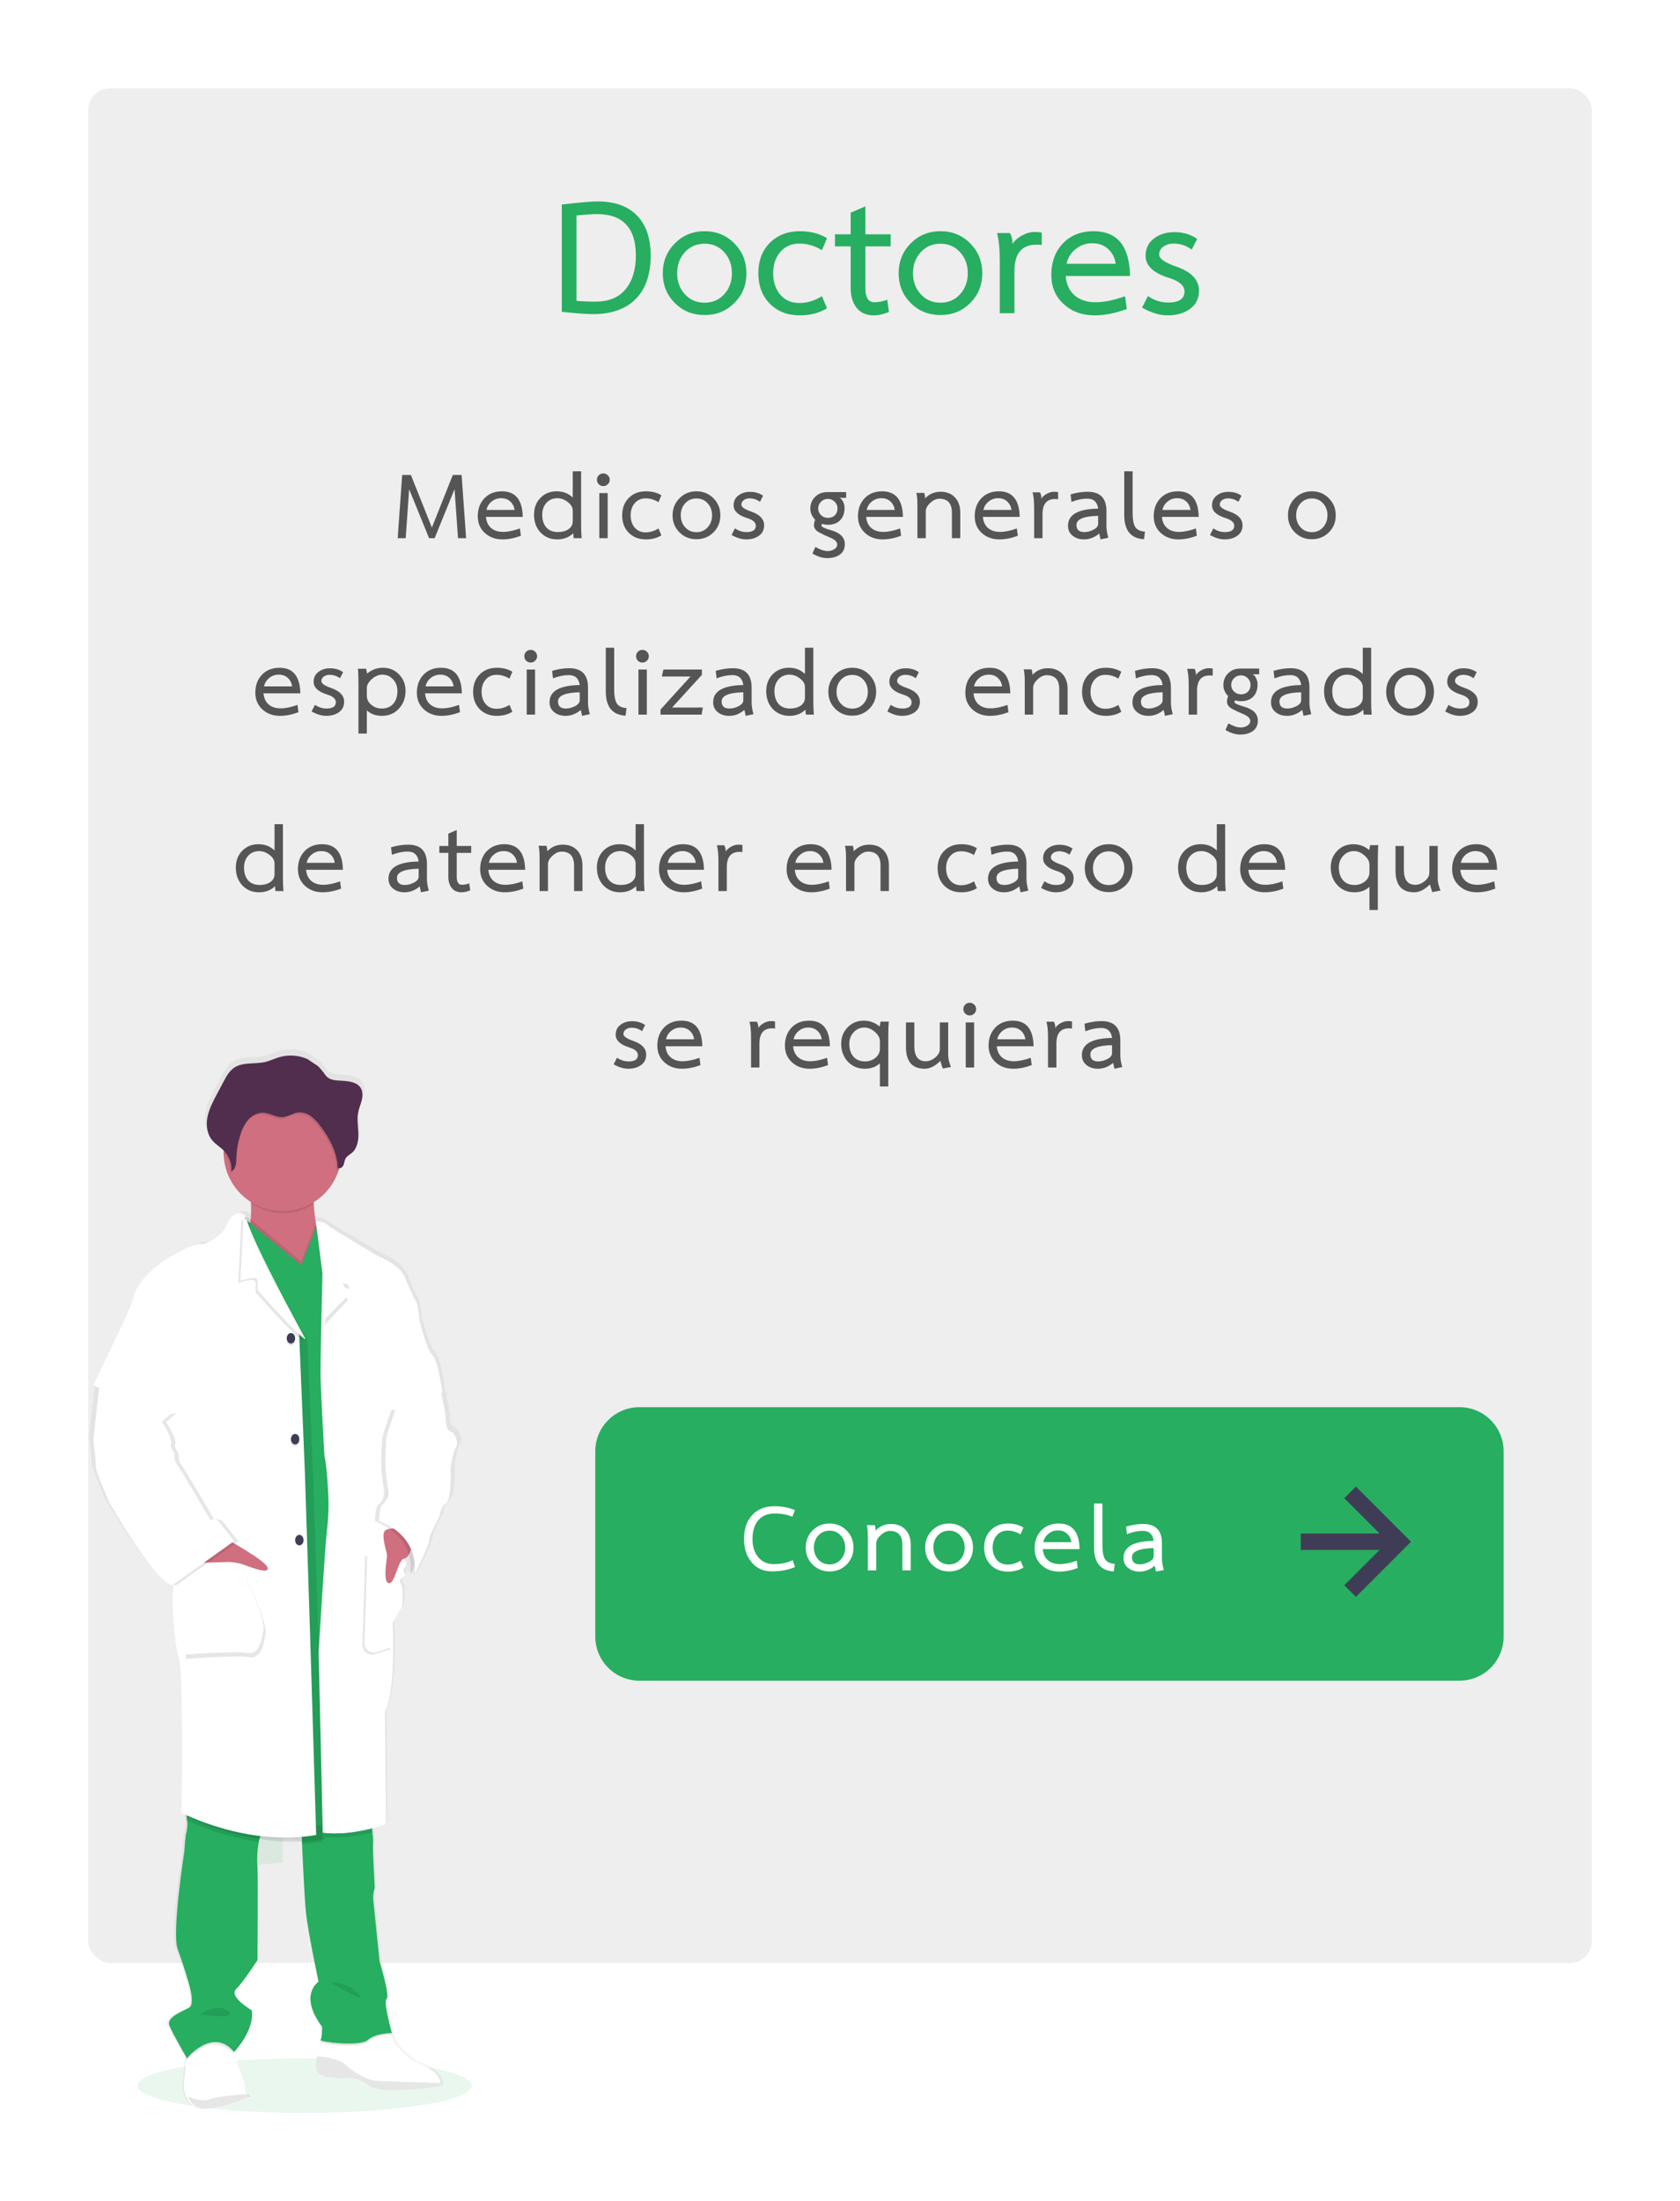 <svg width="381" height="499" viewBox="0 0 381 499" fill="none" xmlns="http://www.w3.org/2000/svg">
<g filter="url(#filter0_d_29_960)">
<rect x="24" y="16" width="341" height="425" rx="5" fill="#EEEEEE"/>
</g>
<path d="M135.524 45.66C139.397 45.66 142.372 46.722 144.449 48.845C146.525 50.968 147.564 54.002 147.564 57.945C147.564 62.192 146.432 65.47 144.169 67.78C141.905 70.067 138.674 71.21 134.474 71.21C133.004 71.21 130.647 71.035 127.404 70.685V46.36C131.487 45.893 134.194 45.66 135.524 45.66ZM144.204 57.945C144.204 51.668 141.252 48.53 135.349 48.53C134.369 48.53 132.829 48.635 130.729 48.845V68.2C132.012 68.317 133.47 68.375 135.104 68.375C138.067 68.375 140.319 67.442 141.859 65.575C143.422 63.708 144.204 61.165 144.204 57.945ZM169.279 61.935C169.279 64.618 168.369 66.87 166.549 68.69C164.729 70.51 162.477 71.42 159.794 71.42C157.111 71.42 154.859 70.51 153.039 68.69C151.219 66.87 150.309 64.618 150.309 61.935C150.309 59.275 151.219 57.023 153.039 55.18C154.859 53.337 157.111 52.415 159.794 52.415C162.477 52.415 164.729 53.337 166.549 55.18C168.369 57.023 169.279 59.275 169.279 61.935ZM159.794 68.62C161.614 68.62 163.096 67.978 164.239 66.695C165.406 65.412 165.989 63.825 165.989 61.935C165.989 60.045 165.406 58.458 164.239 57.175C163.096 55.892 161.614 55.25 159.794 55.25C157.974 55.25 156.481 55.892 155.314 57.175C154.147 58.458 153.564 60.045 153.564 61.935C153.564 63.825 154.147 65.412 155.314 66.695C156.481 67.978 157.974 68.62 159.794 68.62ZM175.339 61.935C175.339 63.895 175.875 65.517 176.949 66.8C178.022 68.06 179.469 68.69 181.289 68.69C183.039 68.69 184.742 68.177 186.399 67.15L187.554 69.88C185.827 70.953 183.774 71.49 181.394 71.49C178.594 71.49 176.319 70.603 174.569 68.83C172.842 67.057 171.979 64.758 171.979 61.935C171.979 59.112 172.842 56.825 174.569 55.075C176.319 53.302 178.594 52.415 181.394 52.415C183.774 52.415 185.827 52.94 187.554 53.99L186.399 56.72C184.765 55.717 183.062 55.215 181.289 55.215C179.469 55.215 178.022 55.857 176.949 57.14C175.875 58.4 175.339 59.998 175.339 61.935ZM198.141 71.49C196.484 71.49 195.201 70.93 194.291 69.81C193.381 68.667 192.926 67.185 192.926 65.365V55.845H189.356V53.115H192.926V48.215L196.251 46.78V53.115H201.991V55.845H196.251V65.33C196.251 67.453 196.927 68.515 198.281 68.515C199.191 68.515 200.171 68.328 201.221 67.955L201.606 70.72C200.392 71.233 199.237 71.49 198.141 71.49ZM222.77 61.935C222.77 64.618 221.86 66.87 220.04 68.69C218.22 70.51 215.968 71.42 213.285 71.42C210.602 71.42 208.35 70.51 206.53 68.69C204.71 66.87 203.8 64.618 203.8 61.935C203.8 59.275 204.71 57.023 206.53 55.18C208.35 53.337 210.602 52.415 213.285 52.415C215.968 52.415 218.22 53.337 220.04 55.18C221.86 57.023 222.77 59.275 222.77 61.935ZM213.285 68.62C215.105 68.62 216.587 67.978 217.73 66.695C218.897 65.412 219.48 63.825 219.48 61.935C219.48 60.045 218.897 58.458 217.73 57.175C216.587 55.892 215.105 55.25 213.285 55.25C211.465 55.25 209.972 55.892 208.805 57.175C207.638 58.458 207.055 60.045 207.055 61.935C207.055 63.825 207.638 65.412 208.805 66.695C209.972 67.978 211.465 68.62 213.285 68.62ZM229.635 55.355C229.962 54.678 230.627 54.048 231.63 53.465C232.657 52.882 233.637 52.59 234.57 52.59C235.317 52.59 235.877 52.637 236.25 52.73V55.565C235.97 55.495 235.573 55.46 235.06 55.46C231.723 55.46 230.055 57.467 230.055 61.48V71H226.73V59.17C226.73 56.37 226.52 54.258 226.1 52.835H229.04C229.437 53.488 229.635 54.328 229.635 55.355ZM241.679 62.565C241.819 64.408 242.484 65.867 243.674 66.94C244.887 67.99 246.474 68.515 248.434 68.515C250.394 68.515 252.634 68.06 255.154 67.15L255.539 70.055C252.949 71.012 250.511 71.49 248.224 71.49C245.424 71.49 243.091 70.638 241.224 68.935C239.357 67.232 238.424 65.027 238.424 62.32C238.424 59.403 239.299 57.023 241.049 55.18C242.822 53.337 245.144 52.415 248.014 52.415C253.404 52.415 256.157 55.798 256.274 62.565H241.679ZM253.019 59.8C252.832 58.423 252.261 57.303 251.304 56.44C250.371 55.577 249.169 55.145 247.699 55.145C246.252 55.145 244.981 55.6 243.884 56.51C242.811 57.397 242.146 58.493 241.889 59.8H253.019ZM266.105 55.215C265.242 55.215 264.484 55.448 263.83 55.915C263.2 56.358 262.885 56.965 262.885 57.735C262.885 58.645 264.169 59.543 266.735 60.43C270.189 61.62 271.915 63.44 271.915 65.89C271.915 67.663 271.239 69.04 269.885 70.02C268.532 71 266.84 71.49 264.81 71.49C263.014 71.49 261.077 70.907 259 69.74L260.33 67.115C261.754 68.095 263.294 68.585 264.95 68.585C267.4 68.585 268.625 67.745 268.625 66.065C268.625 64.735 267.435 63.708 265.055 62.985C261.555 61.888 259.805 60.22 259.805 57.98C259.805 56.347 260.424 55.052 261.66 54.095C262.92 53.115 264.472 52.625 266.315 52.625C268.322 52.625 270.049 53.138 271.495 54.165L270.27 56.58C269.034 55.67 267.645 55.215 266.105 55.215Z" fill="#27AE60"/>
<path d="M105.707 122H103.867L103.087 110.9L98.567 122H97.307L92.787 110.9L92.007 122H90.187L91.207 107.68H93.187L97.947 119.6L102.687 107.68H104.687L105.707 122ZM110.212 117.18C110.292 118.233 110.672 119.067 111.352 119.68C112.046 120.28 112.952 120.58 114.072 120.58C115.192 120.58 116.472 120.32 117.912 119.8L118.132 121.46C116.652 122.007 115.259 122.28 113.952 122.28C112.352 122.28 111.019 121.793 109.952 120.82C108.886 119.847 108.352 118.587 108.352 117.04C108.352 115.373 108.852 114.013 109.852 112.96C110.866 111.907 112.192 111.38 113.832 111.38C116.912 111.38 118.486 113.313 118.552 117.18H110.212ZM116.692 115.6C116.586 114.813 116.259 114.173 115.712 113.68C115.179 113.187 114.492 112.94 113.652 112.94C112.826 112.94 112.099 113.2 111.472 113.72C110.859 114.227 110.479 114.853 110.332 115.6H116.692ZM131.91 122H130.11C130.043 121.76 130.01 121.387 130.01 120.88C129.05 121.813 127.837 122.28 126.37 122.28C124.85 122.28 123.59 121.76 122.59 120.72C121.603 119.667 121.11 118.32 121.11 116.68C121.11 115.133 121.59 113.867 122.55 112.88C123.523 111.88 124.75 111.38 126.23 111.38C127.723 111.38 128.943 111.853 129.89 112.8V106.84H131.79V119.26C131.79 120.1 131.83 121.013 131.91 122ZM126.53 120.62C127.477 120.62 128.27 120.407 128.91 119.98C129.563 119.54 129.89 118.92 129.89 118.12V115.78C129.89 115.033 129.51 114.373 128.75 113.8C128.003 113.227 127.223 112.94 126.41 112.94C125.383 112.94 124.55 113.293 123.91 114C123.283 114.707 122.97 115.6 122.97 116.68C122.97 117.88 123.277 118.84 123.89 119.56C124.517 120.267 125.397 120.62 126.53 120.62ZM137.816 122H135.916V111.78H137.816V122ZM136.816 107.32C137.216 107.32 137.556 107.46 137.836 107.74C138.129 108.02 138.276 108.36 138.276 108.76C138.276 109.16 138.129 109.5 137.836 109.78C137.556 110.06 137.216 110.2 136.816 110.2C136.416 110.2 136.076 110.06 135.796 109.78C135.516 109.5 135.376 109.16 135.376 108.76C135.376 108.36 135.516 108.02 135.796 107.74C136.076 107.46 136.416 107.32 136.816 107.32ZM143.018 116.82C143.018 117.94 143.325 118.867 143.938 119.6C144.552 120.32 145.378 120.68 146.418 120.68C147.418 120.68 148.392 120.387 149.338 119.8L149.998 121.36C149.012 121.973 147.838 122.28 146.478 122.28C144.878 122.28 143.578 121.773 142.578 120.76C141.592 119.747 141.098 118.433 141.098 116.82C141.098 115.207 141.592 113.9 142.578 112.9C143.578 111.887 144.878 111.38 146.478 111.38C147.838 111.38 149.012 111.68 149.998 112.28L149.338 113.84C148.405 113.267 147.432 112.98 146.418 112.98C145.378 112.98 144.552 113.347 143.938 114.08C143.325 114.8 143.018 115.713 143.018 116.82ZM163.368 116.82C163.368 118.353 162.848 119.64 161.808 120.68C160.768 121.72 159.481 122.24 157.948 122.24C156.415 122.24 155.128 121.72 154.088 120.68C153.048 119.64 152.528 118.353 152.528 116.82C152.528 115.3 153.048 114.013 154.088 112.96C155.128 111.907 156.415 111.38 157.948 111.38C159.481 111.38 160.768 111.907 161.808 112.96C162.848 114.013 163.368 115.3 163.368 116.82ZM157.948 120.64C158.988 120.64 159.835 120.273 160.488 119.54C161.155 118.807 161.488 117.9 161.488 116.82C161.488 115.74 161.155 114.833 160.488 114.1C159.835 113.367 158.988 113 157.948 113C156.908 113 156.055 113.367 155.388 114.1C154.721 114.833 154.388 115.74 154.388 116.82C154.388 117.9 154.721 118.807 155.388 119.54C156.055 120.273 156.908 120.64 157.948 120.64ZM169.971 112.98C169.478 112.98 169.044 113.113 168.671 113.38C168.311 113.633 168.131 113.98 168.131 114.42C168.131 114.94 168.864 115.453 170.331 115.96C172.304 116.64 173.291 117.68 173.291 119.08C173.291 120.093 172.904 120.88 172.131 121.44C171.358 122 170.391 122.28 169.231 122.28C168.204 122.28 167.098 121.947 165.911 121.28L166.671 119.78C167.484 120.34 168.364 120.62 169.311 120.62C170.711 120.62 171.411 120.14 171.411 119.18C171.411 118.42 170.731 117.833 169.371 117.42C167.371 116.793 166.371 115.84 166.371 114.56C166.371 113.627 166.724 112.887 167.431 112.34C168.151 111.78 169.038 111.5 170.091 111.5C171.238 111.5 172.224 111.793 173.051 112.38L172.351 113.76C171.644 113.24 170.851 112.98 169.971 112.98ZM183.774 115.32C183.774 114.24 184.134 113.347 184.854 112.64C185.588 111.92 186.494 111.56 187.574 111.56H191.894V112.86H190.394C190.714 112.993 190.981 113.287 191.194 113.74C191.421 114.18 191.534 114.64 191.534 115.12C191.534 116.32 191.201 117.26 190.534 117.94C189.868 118.62 188.941 118.96 187.754 118.96C187.288 118.96 186.854 118.893 186.454 118.76C186.348 118.867 186.294 118.993 186.294 119.14C186.294 119.447 187.021 119.8 188.474 120.2C190.554 120.787 191.594 121.84 191.594 123.36C191.594 124.387 191.228 125.167 190.494 125.7C189.761 126.247 188.794 126.52 187.594 126.52C186.501 126.52 185.388 126.173 184.254 125.48L184.914 123.98C185.981 124.607 186.914 124.92 187.714 124.92C188.274 124.92 188.774 124.78 189.214 124.5C189.654 124.233 189.874 123.88 189.874 123.44C189.874 122.827 189.314 122.293 188.194 121.84C187.381 121.507 186.574 121.127 185.774 120.7C184.988 120.273 184.594 119.727 184.594 119.06C184.594 118.713 184.681 118.3 184.854 117.82C184.134 117.047 183.774 116.213 183.774 115.32ZM187.754 117.4C188.421 117.4 188.948 117.207 189.334 116.82C189.734 116.42 189.934 115.9 189.934 115.26C189.934 114.66 189.721 114.153 189.294 113.74C188.868 113.313 188.354 113.1 187.754 113.1C187.154 113.1 186.634 113.313 186.194 113.74C185.768 114.153 185.554 114.66 185.554 115.26C185.554 115.86 185.768 116.367 186.194 116.78C186.634 117.193 187.154 117.4 187.754 117.4ZM196.435 117.18C196.515 118.233 196.895 119.067 197.575 119.68C198.268 120.28 199.175 120.58 200.295 120.58C201.415 120.58 202.695 120.32 204.135 119.8L204.355 121.46C202.875 122.007 201.482 122.28 200.175 122.28C198.575 122.28 197.242 121.793 196.175 120.82C195.108 119.847 194.575 118.587 194.575 117.04C194.575 115.373 195.075 114.013 196.075 112.96C197.088 111.907 198.415 111.38 200.055 111.38C203.135 111.38 204.708 113.313 204.775 117.18H196.435ZM202.915 115.6C202.808 114.813 202.482 114.173 201.935 113.68C201.402 113.187 200.715 112.94 199.875 112.94C199.048 112.94 198.322 113.2 197.695 113.72C197.082 114.227 196.702 114.853 196.555 115.6H202.915ZM213.293 111.48C214.679 111.48 215.773 111.907 216.573 112.76C217.373 113.613 217.773 114.76 217.773 116.2V122H215.873V116.2C215.873 114.107 214.919 113.06 213.013 113.06C212.333 113.06 211.653 113.373 210.973 114C210.293 114.627 209.953 115.26 209.953 115.9V122H208.053V114.48C208.053 113.227 207.973 112.313 207.813 111.74H209.593C209.726 112.06 209.793 112.473 209.793 112.98C210.753 111.98 211.919 111.48 213.293 111.48ZM222.908 117.18C222.988 118.233 223.368 119.067 224.048 119.68C224.741 120.28 225.648 120.58 226.768 120.58C227.888 120.58 229.168 120.32 230.608 119.8L230.828 121.46C229.348 122.007 227.954 122.28 226.648 122.28C225.048 122.28 223.714 121.793 222.648 120.82C221.581 119.847 221.048 118.587 221.048 117.04C221.048 115.373 221.548 114.013 222.548 112.96C223.561 111.907 224.888 111.38 226.528 111.38C229.608 111.38 231.181 113.313 231.248 117.18H222.908ZM229.388 115.6C229.281 114.813 228.954 114.173 228.408 113.68C227.874 113.187 227.188 112.94 226.348 112.94C225.521 112.94 224.794 113.2 224.168 113.72C223.554 114.227 223.174 114.853 223.028 115.6H229.388ZM236.185 113.06C236.372 112.673 236.752 112.313 237.325 111.98C237.912 111.647 238.472 111.48 239.005 111.48C239.432 111.48 239.752 111.507 239.965 111.56V113.18C239.805 113.14 239.579 113.12 239.285 113.12C237.379 113.12 236.425 114.267 236.425 116.56V122H234.525V115.24C234.525 113.64 234.405 112.433 234.165 111.62H235.845C236.072 111.993 236.185 112.473 236.185 113.06ZM245.828 122.28C244.801 122.28 243.941 122 243.248 121.44C242.554 120.88 242.208 120.133 242.208 119.2C242.208 116.667 244.488 115.367 249.048 115.3C248.848 113.793 248.021 113.04 246.568 113.04C245.461 113.04 244.268 113.287 242.988 113.78L242.788 112.08C244.148 111.68 245.441 111.48 246.668 111.48C249.508 111.48 250.928 112.94 250.928 115.86V119.26C250.928 120.02 251.068 120.9 251.348 121.9L249.588 122.28L249.288 120.94C248.248 121.833 247.094 122.28 245.828 122.28ZM249.048 118.76V116.94C245.768 117.007 244.128 117.7 244.128 119.02C244.128 120.087 244.721 120.62 245.908 120.62C246.601 120.62 247.294 120.44 247.988 120.08C248.694 119.707 249.048 119.267 249.048 118.76ZM259.443 122.24C256.456 122.08 254.963 120.247 254.963 116.74V106.84H256.863V116.32C256.863 117.733 257.056 118.773 257.443 119.44C257.843 120.093 258.583 120.453 259.663 120.52L259.443 122.24ZM263.509 117.18C263.589 118.233 263.969 119.067 264.649 119.68C265.342 120.28 266.249 120.58 267.369 120.58C268.489 120.58 269.769 120.32 271.209 119.8L271.429 121.46C269.949 122.007 268.556 122.28 267.249 122.28C265.649 122.28 264.316 121.793 263.249 120.82C262.182 119.847 261.649 118.587 261.649 117.04C261.649 115.373 262.149 114.013 263.149 112.96C264.162 111.907 265.489 111.38 267.129 111.38C270.209 111.38 271.782 113.313 271.849 117.18H263.509ZM269.989 115.6C269.882 114.813 269.556 114.173 269.009 113.68C268.476 113.187 267.789 112.94 266.949 112.94C266.122 112.94 265.396 113.2 264.769 113.72C264.156 114.227 263.776 114.853 263.629 115.6H269.989ZM278.467 112.98C277.974 112.98 277.54 113.113 277.167 113.38C276.807 113.633 276.627 113.98 276.627 114.42C276.627 114.94 277.36 115.453 278.827 115.96C280.8 116.64 281.787 117.68 281.787 119.08C281.787 120.093 281.4 120.88 280.627 121.44C279.854 122 278.887 122.28 277.727 122.28C276.7 122.28 275.594 121.947 274.407 121.28L275.167 119.78C275.98 120.34 276.86 120.62 277.807 120.62C279.207 120.62 279.907 120.14 279.907 119.18C279.907 118.42 279.227 117.833 277.867 117.42C275.867 116.793 274.867 115.84 274.867 114.56C274.867 113.627 275.22 112.887 275.927 112.34C276.647 111.78 277.534 111.5 278.587 111.5C279.734 111.5 280.72 111.793 281.547 112.38L280.847 113.76C280.14 113.24 279.347 112.98 278.467 112.98ZM302.931 116.82C302.931 118.353 302.411 119.64 301.371 120.68C300.331 121.72 299.044 122.24 297.511 122.24C295.977 122.24 294.691 121.72 293.651 120.68C292.611 119.64 292.091 118.353 292.091 116.82C292.091 115.3 292.611 114.013 293.651 112.96C294.691 111.907 295.977 111.38 297.511 111.38C299.044 111.38 300.331 111.907 301.371 112.96C302.411 114.013 302.931 115.3 302.931 116.82ZM297.511 120.64C298.551 120.64 299.397 120.273 300.051 119.54C300.717 118.807 301.051 117.9 301.051 116.82C301.051 115.74 300.717 114.833 300.051 114.1C299.397 113.367 298.551 113 297.511 113C296.471 113 295.617 113.367 294.951 114.1C294.284 114.833 293.951 115.74 293.951 116.82C293.951 117.9 294.284 118.807 294.951 119.54C295.617 120.273 296.471 120.64 297.511 120.64ZM59.767 157.18C59.847 158.233 60.227 159.067 60.907 159.68C61.6 160.28 62.507 160.58 63.627 160.58C64.747 160.58 66.027 160.32 67.467 159.8L67.687 161.46C66.207 162.007 64.814 162.28 63.507 162.28C61.907 162.28 60.574 161.793 59.507 160.82C58.44 159.847 57.907 158.587 57.907 157.04C57.907 155.373 58.407 154.013 59.407 152.96C60.42 151.907 61.747 151.38 63.387 151.38C66.467 151.38 68.04 153.313 68.107 157.18H59.767ZM66.247 155.6C66.14 154.813 65.814 154.173 65.267 153.68C64.734 153.187 64.047 152.94 63.207 152.94C62.38 152.94 61.654 153.2 61.027 153.72C60.414 154.227 60.034 154.853 59.887 155.6H66.247ZM74.725 152.98C74.231 152.98 73.798 153.113 73.425 153.38C73.065 153.633 72.885 153.98 72.885 154.42C72.885 154.94 73.618 155.453 75.085 155.96C77.058 156.64 78.045 157.68 78.045 159.08C78.045 160.093 77.658 160.88 76.885 161.44C76.111 162 75.145 162.28 73.985 162.28C72.958 162.28 71.851 161.947 70.665 161.28L71.425 159.78C72.238 160.34 73.118 160.62 74.065 160.62C75.465 160.62 76.165 160.14 76.165 159.18C76.165 158.42 75.485 157.833 74.125 157.42C72.125 156.793 71.125 155.84 71.125 154.56C71.125 153.627 71.478 152.887 72.185 152.34C72.905 151.78 73.791 151.5 74.845 151.5C75.991 151.5 76.978 151.793 77.805 152.38L77.105 153.76C76.398 153.24 75.605 152.98 74.725 152.98ZM91.971 156.62C91.971 158.233 91.464 159.58 90.451 160.66C89.451 161.74 88.171 162.28 86.611 162.28C85.224 162.28 84.084 161.867 83.191 161.04V166.3H81.291V155.08C81.291 153.427 81.251 152.267 81.171 151.6H83.031L83.251 152.7C84.304 151.82 85.504 151.38 86.851 151.38C88.318 151.38 89.538 151.887 90.511 152.9C91.484 153.9 91.971 155.14 91.971 156.62ZM86.551 160.62C87.684 160.62 88.564 160.26 89.191 159.54C89.818 158.82 90.131 157.853 90.131 156.64C90.131 155.6 89.804 154.727 89.151 154.02C88.498 153.3 87.671 152.94 86.671 152.94C85.884 152.94 85.104 153.273 84.331 153.94C83.571 154.593 83.191 155.293 83.191 156.04V157.72C83.191 158.533 83.531 159.22 84.211 159.78C84.891 160.34 85.671 160.62 86.551 160.62ZM96.4 157.18C96.48 158.233 96.86 159.067 97.54 159.68C98.233 160.28 99.14 160.58 100.26 160.58C101.38 160.58 102.66 160.32 104.1 159.8L104.32 161.46C102.84 162.007 101.446 162.28 100.14 162.28C98.54 162.28 97.206 161.793 96.14 160.82C95.073 159.847 94.54 158.587 94.54 157.04C94.54 155.373 95.04 154.013 96.04 152.96C97.053 151.907 98.38 151.38 100.02 151.38C103.1 151.38 104.673 153.313 104.74 157.18H96.4ZM102.88 155.6C102.773 154.813 102.446 154.173 101.9 153.68C101.366 153.187 100.68 152.94 99.84 152.94C99.013 152.94 98.286 153.2 97.66 153.72C97.046 154.227 96.666 154.853 96.52 155.6H102.88ZM109.218 156.82C109.218 157.94 109.524 158.867 110.138 159.6C110.751 160.32 111.578 160.68 112.618 160.68C113.618 160.68 114.591 160.387 115.538 159.8L116.198 161.36C115.211 161.973 114.038 162.28 112.678 162.28C111.078 162.28 109.778 161.773 108.778 160.76C107.791 159.747 107.298 158.433 107.298 156.82C107.298 155.207 107.791 153.9 108.778 152.9C109.778 151.887 111.078 151.38 112.678 151.38C114.038 151.38 115.211 151.68 116.198 152.28L115.538 153.84C114.604 153.267 113.631 152.98 112.618 152.98C111.578 152.98 110.751 153.347 110.138 154.08C109.524 154.8 109.218 155.713 109.218 156.82ZM121.347 162H119.447V151.78H121.347V162ZM120.347 147.32C120.747 147.32 121.087 147.46 121.367 147.74C121.661 148.02 121.807 148.36 121.807 148.76C121.807 149.16 121.661 149.5 121.367 149.78C121.087 150.06 120.747 150.2 120.347 150.2C119.947 150.2 119.607 150.06 119.327 149.78C119.047 149.5 118.907 149.16 118.907 148.76C118.907 148.36 119.047 148.02 119.327 147.74C119.607 147.46 119.947 147.32 120.347 147.32ZM128.25 162.28C127.223 162.28 126.363 162 125.67 161.44C124.976 160.88 124.63 160.133 124.63 159.2C124.63 156.667 126.91 155.367 131.47 155.3C131.27 153.793 130.443 153.04 128.99 153.04C127.883 153.04 126.69 153.287 125.41 153.78L125.21 152.08C126.57 151.68 127.863 151.48 129.09 151.48C131.93 151.48 133.35 152.94 133.35 155.86V159.26C133.35 160.02 133.49 160.9 133.77 161.9L132.01 162.28L131.71 160.94C130.67 161.833 129.516 162.28 128.25 162.28ZM131.47 158.76V156.94C128.19 157.007 126.55 157.7 126.55 159.02C126.55 160.087 127.143 160.62 128.33 160.62C129.023 160.62 129.716 160.44 130.41 160.08C131.116 159.707 131.47 159.267 131.47 158.76ZM141.865 162.24C138.878 162.08 137.385 160.247 137.385 156.74V146.84H139.285V156.32C139.285 157.733 139.478 158.773 139.865 159.44C140.265 160.093 141.005 160.453 142.085 160.52L141.865 162.24ZM146.691 162H144.791V151.78H146.691V162ZM145.691 147.32C146.091 147.32 146.431 147.46 146.711 147.74C147.004 148.02 147.151 148.36 147.151 148.76C147.151 149.16 147.004 149.5 146.711 149.78C146.431 150.06 146.091 150.2 145.691 150.2C145.291 150.2 144.951 150.06 144.671 149.78C144.391 149.5 144.251 149.16 144.251 148.76C144.251 148.36 144.391 148.02 144.671 147.74C144.951 147.46 145.291 147.32 145.691 147.32ZM159.113 162H149.793V160.86L156.593 153.36H150.093L150.453 151.78H159.173V153L152.413 160.4H159.393L159.113 162ZM165.355 162.28C164.328 162.28 163.468 162 162.775 161.44C162.082 160.88 161.735 160.133 161.735 159.2C161.735 156.667 164.015 155.367 168.575 155.3C168.375 153.793 167.548 153.04 166.095 153.04C164.988 153.04 163.795 153.287 162.515 153.78L162.315 152.08C163.675 151.68 164.968 151.48 166.195 151.48C169.035 151.48 170.455 152.94 170.455 155.86V159.26C170.455 160.02 170.595 160.9 170.875 161.9L169.115 162.28L168.815 160.94C167.775 161.833 166.622 162.28 165.355 162.28ZM168.575 158.76V156.94C165.295 157.007 163.655 157.7 163.655 159.02C163.655 160.087 164.248 160.62 165.435 160.62C166.128 160.62 166.822 160.44 167.515 160.08C168.222 159.707 168.575 159.267 168.575 158.76ZM184.57 162H182.77C182.704 161.76 182.67 161.387 182.67 160.88C181.71 161.813 180.497 162.28 179.03 162.28C177.51 162.28 176.25 161.76 175.25 160.72C174.264 159.667 173.77 158.32 173.77 156.68C173.77 155.133 174.25 153.867 175.21 152.88C176.184 151.88 177.41 151.38 178.89 151.38C180.384 151.38 181.604 151.853 182.55 152.8V146.84H184.45V159.26C184.45 160.1 184.49 161.013 184.57 162ZM179.19 160.62C180.137 160.62 180.93 160.407 181.57 159.98C182.224 159.54 182.55 158.92 182.55 158.12V155.78C182.55 155.033 182.17 154.373 181.41 153.8C180.664 153.227 179.884 152.94 179.07 152.94C178.044 152.94 177.21 153.293 176.57 154C175.944 154.707 175.63 155.6 175.63 156.68C175.63 157.88 175.937 158.84 176.55 159.56C177.177 160.267 178.057 160.62 179.19 160.62ZM198.696 156.82C198.696 158.353 198.176 159.64 197.136 160.68C196.096 161.72 194.81 162.24 193.276 162.24C191.743 162.24 190.456 161.72 189.416 160.68C188.376 159.64 187.856 158.353 187.856 156.82C187.856 155.3 188.376 154.013 189.416 152.96C190.456 151.907 191.743 151.38 193.276 151.38C194.81 151.38 196.096 151.907 197.136 152.96C198.176 154.013 198.696 155.3 198.696 156.82ZM193.276 160.64C194.316 160.64 195.163 160.273 195.816 159.54C196.483 158.807 196.816 157.9 196.816 156.82C196.816 155.74 196.483 154.833 195.816 154.1C195.163 153.367 194.316 153 193.276 153C192.236 153 191.383 153.367 190.716 154.1C190.05 154.833 189.716 155.74 189.716 156.82C189.716 157.9 190.05 158.807 190.716 159.54C191.383 160.273 192.236 160.64 193.276 160.64ZM205.299 152.98C204.806 152.98 204.372 153.113 203.999 153.38C203.639 153.633 203.459 153.98 203.459 154.42C203.459 154.94 204.192 155.453 205.659 155.96C207.632 156.64 208.619 157.68 208.619 159.08C208.619 160.093 208.232 160.88 207.459 161.44C206.686 162 205.719 162.28 204.559 162.28C203.532 162.28 202.426 161.947 201.239 161.28L201.999 159.78C202.812 160.34 203.692 160.62 204.639 160.62C206.039 160.62 206.739 160.14 206.739 159.18C206.739 158.42 206.059 157.833 204.699 157.42C202.699 156.793 201.699 155.84 201.699 154.56C201.699 153.627 202.052 152.887 202.759 152.34C203.479 151.78 204.366 151.5 205.419 151.5C206.566 151.5 207.552 151.793 208.379 152.38L207.679 153.76C206.972 153.24 206.179 152.98 205.299 152.98ZM220.783 157.18C220.863 158.233 221.243 159.067 221.923 159.68C222.616 160.28 223.523 160.58 224.643 160.58C225.763 160.58 227.043 160.32 228.483 159.8L228.703 161.46C227.223 162.007 225.829 162.28 224.523 162.28C222.923 162.28 221.589 161.793 220.523 160.82C219.456 159.847 218.923 158.587 218.923 157.04C218.923 155.373 219.423 154.013 220.423 152.96C221.436 151.907 222.763 151.38 224.403 151.38C227.483 151.38 229.056 153.313 229.123 157.18H220.783ZM227.263 155.6C227.156 154.813 226.829 154.173 226.283 153.68C225.749 153.187 225.063 152.94 224.223 152.94C223.396 152.94 222.669 153.2 222.043 153.72C221.429 154.227 221.049 154.853 220.903 155.6H227.263ZM237.64 151.48C239.027 151.48 240.12 151.907 240.92 152.76C241.72 153.613 242.12 154.76 242.12 156.2V162H240.22V156.2C240.22 154.107 239.267 153.06 237.36 153.06C236.68 153.06 236 153.373 235.32 154C234.64 154.627 234.3 155.26 234.3 155.9V162H232.4V154.48C232.4 153.227 232.32 152.313 232.16 151.74H233.94C234.074 152.06 234.14 152.473 234.14 152.98C235.1 151.98 236.267 151.48 237.64 151.48ZM247.315 156.82C247.315 157.94 247.622 158.867 248.235 159.6C248.849 160.32 249.675 160.68 250.715 160.68C251.715 160.68 252.689 160.387 253.635 159.8L254.295 161.36C253.309 161.973 252.135 162.28 250.775 162.28C249.175 162.28 247.875 161.773 246.875 160.76C245.889 159.747 245.395 158.433 245.395 156.82C245.395 155.207 245.889 153.9 246.875 152.9C247.875 151.887 249.175 151.38 250.775 151.38C252.135 151.38 253.309 151.68 254.295 152.28L253.635 153.84C252.702 153.267 251.729 152.98 250.715 152.98C249.675 152.98 248.849 153.347 248.235 154.08C247.622 154.8 247.315 155.713 247.315 156.82ZM260.445 162.28C259.418 162.28 258.558 162 257.865 161.44C257.172 160.88 256.825 160.133 256.825 159.2C256.825 156.667 259.105 155.367 263.665 155.3C263.465 153.793 262.638 153.04 261.185 153.04C260.078 153.04 258.885 153.287 257.605 153.78L257.405 152.08C258.765 151.68 260.058 151.48 261.285 151.48C264.125 151.48 265.545 152.94 265.545 155.86V159.26C265.545 160.02 265.685 160.9 265.965 161.9L264.205 162.28L263.905 160.94C262.865 161.833 261.712 162.28 260.445 162.28ZM263.665 158.76V156.94C260.385 157.007 258.745 157.7 258.745 159.02C258.745 160.087 259.338 160.62 260.525 160.62C261.218 160.62 261.912 160.44 262.605 160.08C263.312 159.707 263.665 159.267 263.665 158.76ZM271.24 153.06C271.427 152.673 271.807 152.313 272.38 151.98C272.967 151.647 273.527 151.48 274.06 151.48C274.487 151.48 274.807 151.507 275.02 151.56V153.18C274.86 153.14 274.633 153.12 274.34 153.12C272.433 153.12 271.48 154.267 271.48 156.56V162H269.58V155.24C269.58 153.64 269.46 152.433 269.22 151.62H270.9C271.127 151.993 271.24 152.473 271.24 153.06ZM277.442 155.32C277.442 154.24 277.802 153.347 278.522 152.64C279.256 151.92 280.162 151.56 281.242 151.56H285.562V152.86H284.062C284.382 152.993 284.649 153.287 284.862 153.74C285.089 154.18 285.202 154.64 285.202 155.12C285.202 156.32 284.869 157.26 284.202 157.94C283.536 158.62 282.609 158.96 281.422 158.96C280.956 158.96 280.522 158.893 280.122 158.76C280.016 158.867 279.962 158.993 279.962 159.14C279.962 159.447 280.689 159.8 282.142 160.2C284.222 160.787 285.262 161.84 285.262 163.36C285.262 164.387 284.896 165.167 284.162 165.7C283.429 166.247 282.462 166.52 281.262 166.52C280.169 166.52 279.056 166.173 277.922 165.48L278.582 163.98C279.649 164.607 280.582 164.92 281.382 164.92C281.942 164.92 282.442 164.78 282.882 164.5C283.322 164.233 283.542 163.88 283.542 163.44C283.542 162.827 282.982 162.293 281.862 161.84C281.049 161.507 280.242 161.127 279.442 160.7C278.656 160.273 278.262 159.727 278.262 159.06C278.262 158.713 278.349 158.3 278.522 157.82C277.802 157.047 277.442 156.213 277.442 155.32ZM281.422 157.4C282.089 157.4 282.616 157.207 283.002 156.82C283.402 156.42 283.602 155.9 283.602 155.26C283.602 154.66 283.389 154.153 282.962 153.74C282.536 153.313 282.022 153.1 281.422 153.1C280.822 153.1 280.302 153.313 279.862 153.74C279.436 154.153 279.222 154.66 279.222 155.26C279.222 155.86 279.436 156.367 279.862 156.78C280.302 157.193 280.822 157.4 281.422 157.4ZM291.863 162.28C290.836 162.28 289.976 162 289.283 161.44C288.59 160.88 288.243 160.133 288.243 159.2C288.243 156.667 290.523 155.367 295.083 155.3C294.883 153.793 294.056 153.04 292.603 153.04C291.496 153.04 290.303 153.287 289.023 153.78L288.823 152.08C290.183 151.68 291.476 151.48 292.703 151.48C295.543 151.48 296.963 152.94 296.963 155.86V159.26C296.963 160.02 297.103 160.9 297.383 161.9L295.623 162.28L295.323 160.94C294.283 161.833 293.13 162.28 291.863 162.28ZM295.083 158.76V156.94C291.803 157.007 290.163 157.7 290.163 159.02C290.163 160.087 290.756 160.62 291.943 160.62C292.636 160.62 293.33 160.44 294.023 160.08C294.73 159.707 295.083 159.267 295.083 158.76ZM311.078 162H309.278C309.211 161.76 309.178 161.387 309.178 160.88C308.218 161.813 307.005 162.28 305.538 162.28C304.018 162.28 302.758 161.76 301.758 160.72C300.771 159.667 300.278 158.32 300.278 156.68C300.278 155.133 300.758 153.867 301.718 152.88C302.691 151.88 303.918 151.38 305.398 151.38C306.891 151.38 308.111 151.853 309.058 152.8V146.84H310.958V159.26C310.958 160.1 310.998 161.013 311.078 162ZM305.698 160.62C306.645 160.62 307.438 160.407 308.078 159.98C308.731 159.54 309.058 158.92 309.058 158.12V155.78C309.058 155.033 308.678 154.373 307.918 153.8C307.171 153.227 306.391 152.94 305.578 152.94C304.551 152.94 303.718 153.293 303.078 154C302.451 154.707 302.138 155.6 302.138 156.68C302.138 157.88 302.445 158.84 303.058 159.56C303.685 160.267 304.565 160.62 305.698 160.62ZM325.204 156.82C325.204 158.353 324.684 159.64 323.644 160.68C322.604 161.72 321.317 162.24 319.784 162.24C318.251 162.24 316.964 161.72 315.924 160.68C314.884 159.64 314.364 158.353 314.364 156.82C314.364 155.3 314.884 154.013 315.924 152.96C316.964 151.907 318.251 151.38 319.784 151.38C321.317 151.38 322.604 151.907 323.644 152.96C324.684 154.013 325.204 155.3 325.204 156.82ZM319.784 160.64C320.824 160.64 321.671 160.273 322.324 159.54C322.991 158.807 323.324 157.9 323.324 156.82C323.324 155.74 322.991 154.833 322.324 154.1C321.671 153.367 320.824 153 319.784 153C318.744 153 317.891 153.367 317.224 154.1C316.557 154.833 316.224 155.74 316.224 156.82C316.224 157.9 316.557 158.807 317.224 159.54C317.891 160.273 318.744 160.64 319.784 160.64ZM331.807 152.98C331.313 152.98 330.88 153.113 330.507 153.38C330.147 153.633 329.967 153.98 329.967 154.42C329.967 154.94 330.7 155.453 332.167 155.96C334.14 156.64 335.127 157.68 335.127 159.08C335.127 160.093 334.74 160.88 333.967 161.44C333.193 162 332.227 162.28 331.067 162.28C330.04 162.28 328.933 161.947 327.747 161.28L328.507 159.78C329.32 160.34 330.2 160.62 331.147 160.62C332.547 160.62 333.247 160.14 333.247 159.18C333.247 158.42 332.567 157.833 331.207 157.42C329.207 156.793 328.207 155.84 328.207 154.56C328.207 153.627 328.56 152.887 329.267 152.34C329.987 151.78 330.873 151.5 331.927 151.5C333.073 151.5 334.06 151.793 334.887 152.38L334.187 153.76C333.48 153.24 332.687 152.98 331.807 152.98ZM64.283 202H62.483C62.416 201.76 62.383 201.387 62.383 200.88C61.423 201.813 60.21 202.28 58.743 202.28C57.223 202.28 55.963 201.76 54.963 200.72C53.977 199.667 53.483 198.32 53.483 196.68C53.483 195.133 53.963 193.867 54.923 192.88C55.897 191.88 57.123 191.38 58.603 191.38C60.096 191.38 61.316 191.853 62.263 192.8V186.84H64.163V199.26C64.163 200.1 64.203 201.013 64.283 202ZM58.903 200.62C59.85 200.62 60.643 200.407 61.283 199.98C61.937 199.54 62.263 198.92 62.263 198.12V195.78C62.263 195.033 61.883 194.373 61.123 193.8C60.377 193.227 59.596 192.94 58.783 192.94C57.757 192.94 56.923 193.293 56.283 194C55.657 194.707 55.343 195.6 55.343 196.68C55.343 197.88 55.65 198.84 56.263 199.56C56.89 200.267 57.77 200.62 58.903 200.62ZM69.429 197.18C69.509 198.233 69.889 199.067 70.569 199.68C71.262 200.28 72.169 200.58 73.289 200.58C74.409 200.58 75.689 200.32 77.129 199.8L77.349 201.46C75.869 202.007 74.476 202.28 73.169 202.28C71.569 202.28 70.236 201.793 69.169 200.82C68.102 199.847 67.569 198.587 67.569 197.04C67.569 195.373 68.069 194.013 69.069 192.96C70.082 191.907 71.409 191.38 73.049 191.38C76.129 191.38 77.702 193.313 77.769 197.18H69.429ZM75.909 195.6C75.802 194.813 75.476 194.173 74.929 193.68C74.396 193.187 73.709 192.94 72.869 192.94C72.042 192.94 71.316 193.2 70.689 193.72C70.076 194.227 69.696 194.853 69.549 195.6H75.909ZM91.724 202.28C90.698 202.28 89.838 202 89.144 201.44C88.451 200.88 88.104 200.133 88.104 199.2C88.104 196.667 90.384 195.367 94.944 195.3C94.744 193.793 93.918 193.04 92.464 193.04C91.358 193.04 90.164 193.287 88.884 193.78L88.684 192.08C90.044 191.68 91.338 191.48 92.564 191.48C95.404 191.48 96.824 192.94 96.824 195.86V199.26C96.824 200.02 96.964 200.9 97.244 201.9L95.484 202.28L95.184 200.94C94.144 201.833 92.991 202.28 91.724 202.28ZM94.944 198.76V196.94C91.664 197.007 90.024 197.7 90.024 199.02C90.024 200.087 90.618 200.62 91.804 200.62C92.498 200.62 93.191 200.44 93.884 200.08C94.591 199.707 94.944 199.267 94.944 198.76ZM104.659 202.28C103.713 202.28 102.979 201.96 102.459 201.32C101.939 200.667 101.679 199.82 101.679 198.78V193.34H99.639V191.78H101.679V188.98L103.579 188.16V191.78H106.859V193.34H103.579V198.76C103.579 199.973 103.966 200.58 104.739 200.58C105.259 200.58 105.819 200.473 106.419 200.26L106.639 201.84C105.946 202.133 105.286 202.28 104.659 202.28ZM110.753 197.18C110.833 198.233 111.213 199.067 111.893 199.68C112.587 200.28 113.493 200.58 114.613 200.58C115.733 200.58 117.013 200.32 118.453 199.8L118.673 201.46C117.193 202.007 115.8 202.28 114.493 202.28C112.893 202.28 111.56 201.793 110.493 200.82C109.427 199.847 108.893 198.587 108.893 197.04C108.893 195.373 109.393 194.013 110.393 192.96C111.407 191.907 112.733 191.38 114.373 191.38C117.453 191.38 119.027 193.313 119.093 197.18H110.753ZM117.233 195.6C117.127 194.813 116.8 194.173 116.253 193.68C115.72 193.187 115.033 192.94 114.193 192.94C113.367 192.94 112.64 193.2 112.013 193.72C111.4 194.227 111.02 194.853 110.873 195.6H117.233ZM127.611 191.48C128.998 191.48 130.091 191.907 130.891 192.76C131.691 193.613 132.091 194.76 132.091 196.2V202H130.191V196.2C130.191 194.107 129.238 193.06 127.331 193.06C126.651 193.06 125.971 193.373 125.291 194C124.611 194.627 124.271 195.26 124.271 195.9V202H122.371V194.48C122.371 193.227 122.291 192.313 122.131 191.74H123.911C124.044 192.06 124.111 192.473 124.111 192.98C125.071 191.98 126.238 191.48 127.611 191.48ZM146.166 202H144.366C144.299 201.76 144.266 201.387 144.266 200.88C143.306 201.813 142.093 202.28 140.626 202.28C139.106 202.28 137.846 201.76 136.846 200.72C135.859 199.667 135.366 198.32 135.366 196.68C135.366 195.133 135.846 193.867 136.806 192.88C137.779 191.88 139.006 191.38 140.486 191.38C141.979 191.38 143.199 191.853 144.146 192.8V186.84H146.046V199.26C146.046 200.1 146.086 201.013 146.166 202ZM140.786 200.62C141.733 200.62 142.526 200.407 143.166 199.98C143.819 199.54 144.146 198.92 144.146 198.12V195.78C144.146 195.033 143.766 194.373 143.006 193.8C142.259 193.227 141.479 192.94 140.666 192.94C139.639 192.94 138.806 193.293 138.166 194C137.539 194.707 137.226 195.6 137.226 196.68C137.226 197.88 137.533 198.84 138.146 199.56C138.773 200.267 139.653 200.62 140.786 200.62ZM151.312 197.18C151.392 198.233 151.772 199.067 152.452 199.68C153.145 200.28 154.052 200.58 155.172 200.58C156.292 200.58 157.572 200.32 159.012 199.8L159.232 201.46C157.752 202.007 156.359 202.28 155.052 202.28C153.452 202.28 152.119 201.793 151.052 200.82C149.985 199.847 149.452 198.587 149.452 197.04C149.452 195.373 149.952 194.013 150.952 192.96C151.965 191.907 153.292 191.38 154.932 191.38C158.012 191.38 159.585 193.313 159.652 197.18H151.312ZM157.792 195.6C157.685 194.813 157.359 194.173 156.812 193.68C156.279 193.187 155.592 192.94 154.752 192.94C153.925 192.94 153.199 193.2 152.572 193.72C151.959 194.227 151.579 194.853 151.432 195.6H157.792ZM164.59 193.06C164.776 192.673 165.156 192.313 165.73 191.98C166.316 191.647 166.876 191.48 167.41 191.48C167.836 191.48 168.156 191.507 168.37 191.56V193.18C168.21 193.14 167.983 193.12 167.69 193.12C165.783 193.12 164.83 194.267 164.83 196.56V202H162.93V195.24C162.93 193.64 162.81 192.433 162.57 191.62H164.25C164.476 191.993 164.59 192.473 164.59 193.06ZM180.249 197.18C180.329 198.233 180.709 199.067 181.389 199.68C182.083 200.28 182.989 200.58 184.109 200.58C185.229 200.58 186.509 200.32 187.949 199.8L188.169 201.46C186.689 202.007 185.296 202.28 183.989 202.28C182.389 202.28 181.056 201.793 179.989 200.82C178.923 199.847 178.389 198.587 178.389 197.04C178.389 195.373 178.889 194.013 179.889 192.96C180.903 191.907 182.229 191.38 183.869 191.38C186.949 191.38 188.523 193.313 188.589 197.18H180.249ZM186.729 195.6C186.623 194.813 186.296 194.173 185.749 193.68C185.216 193.187 184.529 192.94 183.689 192.94C182.863 192.94 182.136 193.2 181.509 193.72C180.896 194.227 180.516 194.853 180.369 195.6H186.729ZM197.107 191.48C198.494 191.48 199.587 191.907 200.387 192.76C201.187 193.613 201.587 194.76 201.587 196.2V202H199.687V196.2C199.687 194.107 198.734 193.06 196.827 193.06C196.147 193.06 195.467 193.373 194.787 194C194.107 194.627 193.767 195.26 193.767 195.9V202H191.867V194.48C191.867 193.227 191.787 192.313 191.627 191.74H193.407C193.541 192.06 193.607 192.473 193.607 192.98C194.567 191.98 195.734 191.48 197.107 191.48ZM214.559 196.82C214.559 197.94 214.866 198.867 215.479 199.6C216.093 200.32 216.919 200.68 217.959 200.68C218.959 200.68 219.933 200.387 220.879 199.8L221.539 201.36C220.553 201.973 219.379 202.28 218.019 202.28C216.419 202.28 215.119 201.773 214.119 200.76C213.133 199.747 212.639 198.433 212.639 196.82C212.639 195.207 213.133 193.9 214.119 192.9C215.119 191.887 216.419 191.38 218.019 191.38C219.379 191.38 220.553 191.68 221.539 192.28L220.879 193.84C219.946 193.267 218.973 192.98 217.959 192.98C216.919 192.98 216.093 193.347 215.479 194.08C214.866 194.8 214.559 195.713 214.559 196.82ZM227.689 202.28C226.662 202.28 225.802 202 225.109 201.44C224.416 200.88 224.069 200.133 224.069 199.2C224.069 196.667 226.349 195.367 230.909 195.3C230.709 193.793 229.882 193.04 228.429 193.04C227.322 193.04 226.129 193.287 224.849 193.78L224.649 192.08C226.009 191.68 227.302 191.48 228.529 191.48C231.369 191.48 232.789 192.94 232.789 195.86V199.26C232.789 200.02 232.929 200.9 233.209 201.9L231.449 202.28L231.149 200.94C230.109 201.833 228.956 202.28 227.689 202.28ZM230.909 198.76V196.94C227.629 197.007 225.989 197.7 225.989 199.02C225.989 200.087 226.582 200.62 227.769 200.62C228.462 200.62 229.156 200.44 229.849 200.08C230.556 199.707 230.909 199.267 230.909 198.76ZM240.164 192.98C239.671 192.98 239.238 193.113 238.864 193.38C238.504 193.633 238.324 193.98 238.324 194.42C238.324 194.94 239.058 195.453 240.524 195.96C242.498 196.64 243.484 197.68 243.484 199.08C243.484 200.093 243.098 200.88 242.324 201.44C241.551 202 240.584 202.28 239.424 202.28C238.398 202.28 237.291 201.947 236.104 201.28L236.864 199.78C237.678 200.34 238.558 200.62 239.504 200.62C240.904 200.62 241.604 200.14 241.604 199.18C241.604 198.42 240.924 197.833 239.564 197.42C237.564 196.793 236.564 195.84 236.564 194.56C236.564 193.627 236.918 192.887 237.624 192.34C238.344 191.78 239.231 191.5 240.284 191.5C241.431 191.5 242.418 191.793 243.244 192.38L242.544 193.76C241.838 193.24 241.044 192.98 240.164 192.98ZM256.85 196.82C256.85 198.353 256.33 199.64 255.29 200.68C254.25 201.72 252.964 202.24 251.43 202.24C249.897 202.24 248.61 201.72 247.57 200.68C246.53 199.64 246.01 198.353 246.01 196.82C246.01 195.3 246.53 194.013 247.57 192.96C248.61 191.907 249.897 191.38 251.43 191.38C252.964 191.38 254.25 191.907 255.29 192.96C256.33 194.013 256.85 195.3 256.85 196.82ZM251.43 200.64C252.47 200.64 253.317 200.273 253.97 199.54C254.637 198.807 254.97 197.9 254.97 196.82C254.97 195.74 254.637 194.833 253.97 194.1C253.317 193.367 252.47 193 251.43 193C250.39 193 249.537 193.367 248.87 194.1C248.204 194.833 247.87 195.74 247.87 196.82C247.87 197.9 248.204 198.807 248.87 199.54C249.537 200.273 250.39 200.64 251.43 200.64ZM277.971 202H276.171C276.104 201.76 276.071 201.387 276.071 200.88C275.111 201.813 273.897 202.28 272.431 202.28C270.911 202.28 269.651 201.76 268.651 200.72C267.664 199.667 267.171 198.32 267.171 196.68C267.171 195.133 267.651 193.867 268.611 192.88C269.584 191.88 270.811 191.38 272.291 191.38C273.784 191.38 275.004 191.853 275.951 192.8V186.84H277.851V199.26C277.851 200.1 277.891 201.013 277.971 202ZM272.591 200.62C273.537 200.62 274.331 200.407 274.971 199.98C275.624 199.54 275.951 198.92 275.951 198.12V195.78C275.951 195.033 275.571 194.373 274.811 193.8C274.064 193.227 273.284 192.94 272.471 192.94C271.444 192.94 270.611 193.293 269.971 194C269.344 194.707 269.031 195.6 269.031 196.68C269.031 197.88 269.337 198.84 269.951 199.56C270.577 200.267 271.457 200.62 272.591 200.62ZM283.117 197.18C283.197 198.233 283.577 199.067 284.257 199.68C284.95 200.28 285.857 200.58 286.977 200.58C288.097 200.58 289.377 200.32 290.817 199.8L291.037 201.46C289.557 202.007 288.163 202.28 286.857 202.28C285.257 202.28 283.923 201.793 282.857 200.82C281.79 199.847 281.257 198.587 281.257 197.04C281.257 195.373 281.757 194.013 282.757 192.96C283.77 191.907 285.097 191.38 286.737 191.38C289.817 191.38 291.39 193.313 291.457 197.18H283.117ZM289.597 195.6C289.49 194.813 289.163 194.173 288.617 193.68C288.083 193.187 287.397 192.94 286.557 192.94C285.73 192.94 285.003 193.2 284.377 193.72C283.763 194.227 283.383 194.853 283.237 195.6H289.597ZM312.472 206.3H310.572V201.04C309.678 201.867 308.538 202.28 307.152 202.28C305.592 202.28 304.305 201.74 303.292 200.66C302.292 199.58 301.792 198.233 301.792 196.62C301.792 195.14 302.278 193.9 303.252 192.9C304.225 191.887 305.445 191.38 306.912 191.38C308.258 191.38 309.458 191.82 310.512 192.7L310.732 191.6H312.592C312.512 192.267 312.472 193.427 312.472 195.08V206.3ZM303.632 196.64C303.632 197.853 303.945 198.82 304.572 199.54C305.198 200.26 306.078 200.62 307.212 200.62C308.118 200.62 308.905 200.347 309.572 199.8C310.238 199.24 310.572 198.547 310.572 197.72V196.04C310.572 195.28 310.192 194.573 309.432 193.92C308.672 193.267 307.892 192.94 307.092 192.94C306.092 192.94 305.265 193.3 304.612 194.02C303.958 194.727 303.632 195.6 303.632 196.64ZM326.68 201.88L324.84 202.24C324.64 201.76 324.46 201.18 324.3 200.5C323.087 201.687 321.894 202.28 320.72 202.28C317.894 202.28 316.48 200.64 316.48 197.36V191.78H318.38V197.18C318.38 199.447 319.24 200.58 320.96 200.58C321.707 200.58 322.427 200.3 323.12 199.74C323.814 199.167 324.16 198.527 324.16 197.82V191.78H326.06V199.26C326.06 199.967 326.267 200.84 326.68 201.88ZM331.179 197.18C331.259 198.233 331.639 199.067 332.319 199.68C333.012 200.28 333.919 200.58 335.039 200.58C336.159 200.58 337.439 200.32 338.879 199.8L339.099 201.46C337.619 202.007 336.226 202.28 334.919 202.28C333.319 202.28 331.986 201.793 330.919 200.82C329.852 199.847 329.319 198.587 329.319 197.04C329.319 195.373 329.819 194.013 330.819 192.96C331.832 191.907 333.159 191.38 334.799 191.38C337.879 191.38 339.452 193.313 339.519 197.18H331.179ZM337.659 195.6C337.552 194.813 337.226 194.173 336.679 193.68C336.146 193.187 335.459 192.94 334.619 192.94C333.792 192.94 333.066 193.2 332.439 193.72C331.826 194.227 331.446 194.853 331.299 195.6H337.659ZM143.227 232.98C142.733 232.98 142.3 233.113 141.927 233.38C141.567 233.633 141.387 233.98 141.387 234.42C141.387 234.94 142.12 235.453 143.587 235.96C145.56 236.64 146.547 237.68 146.547 239.08C146.547 240.093 146.16 240.88 145.387 241.44C144.613 242 143.647 242.28 142.487 242.28C141.46 242.28 140.353 241.947 139.167 241.28L139.927 239.78C140.74 240.34 141.62 240.62 142.567 240.62C143.967 240.62 144.667 240.14 144.667 239.18C144.667 238.42 143.987 237.833 142.627 237.42C140.627 236.793 139.627 235.84 139.627 234.56C139.627 233.627 139.98 232.887 140.687 232.34C141.407 231.78 142.293 231.5 143.347 231.5C144.493 231.5 145.48 231.793 146.307 232.38L145.607 233.76C144.9 233.24 144.107 232.98 143.227 232.98ZM150.933 237.18C151.013 238.233 151.393 239.067 152.073 239.68C152.766 240.28 153.673 240.58 154.793 240.58C155.913 240.58 157.193 240.32 158.633 239.8L158.853 241.46C157.373 242.007 155.98 242.28 154.673 242.28C153.073 242.28 151.74 241.793 150.673 240.82C149.606 239.847 149.073 238.587 149.073 237.04C149.073 235.373 149.573 234.013 150.573 232.96C151.586 231.907 152.913 231.38 154.553 231.38C157.633 231.38 159.206 233.313 159.273 237.18H150.933ZM157.413 235.6C157.306 234.813 156.98 234.173 156.433 233.68C155.9 233.187 155.213 232.94 154.373 232.94C153.546 232.94 152.82 233.2 152.193 233.72C151.58 234.227 151.2 234.853 151.053 235.6H157.413ZM171.988 233.06C172.175 232.673 172.555 232.313 173.128 231.98C173.715 231.647 174.275 231.48 174.808 231.48C175.235 231.48 175.555 231.507 175.768 231.56V233.18C175.608 233.14 175.381 233.12 175.088 233.12C173.181 233.12 172.228 234.267 172.228 236.56V242H170.328V235.24C170.328 233.64 170.208 232.433 169.968 231.62H171.648C171.875 231.993 171.988 232.473 171.988 233.06ZM179.87 237.18C179.95 238.233 180.33 239.067 181.01 239.68C181.704 240.28 182.61 240.58 183.73 240.58C184.85 240.58 186.13 240.32 187.57 239.8L187.79 241.46C186.31 242.007 184.917 242.28 183.61 242.28C182.01 242.28 180.677 241.793 179.61 240.82C178.544 239.847 178.01 238.587 178.01 237.04C178.01 235.373 178.51 234.013 179.51 232.96C180.524 231.907 181.85 231.38 183.49 231.38C186.57 231.38 188.144 233.313 188.21 237.18H179.87ZM186.35 235.6C186.244 234.813 185.917 234.173 185.37 233.68C184.837 233.187 184.15 232.94 183.31 232.94C182.484 232.94 181.757 233.2 181.13 233.72C180.517 234.227 180.137 234.853 179.99 235.6H186.35ZM201.448 246.3H199.548V241.04C198.655 241.867 197.515 242.28 196.128 242.28C194.568 242.28 193.282 241.74 192.268 240.66C191.268 239.58 190.768 238.233 190.768 236.62C190.768 235.14 191.255 233.9 192.228 232.9C193.202 231.887 194.422 231.38 195.888 231.38C197.235 231.38 198.435 231.82 199.488 232.7L199.708 231.6H201.568C201.488 232.267 201.448 233.427 201.448 235.08V246.3ZM192.608 236.64C192.608 237.853 192.922 238.82 193.548 239.54C194.175 240.26 195.055 240.62 196.188 240.62C197.095 240.62 197.882 240.347 198.548 239.8C199.215 239.24 199.548 238.547 199.548 237.72V236.04C199.548 235.28 199.168 234.573 198.408 233.92C197.648 233.267 196.868 232.94 196.068 232.94C195.068 232.94 194.242 233.3 193.588 234.02C192.935 234.727 192.608 235.6 192.608 236.64ZM215.657 241.88L213.817 242.24C213.617 241.76 213.437 241.18 213.277 240.5C212.064 241.687 210.87 242.28 209.697 242.28C206.87 242.28 205.457 240.64 205.457 237.36V231.78H207.357V237.18C207.357 239.447 208.217 240.58 209.937 240.58C210.684 240.58 211.404 240.3 212.097 239.74C212.79 239.167 213.137 238.527 213.137 237.82V231.78H215.037V239.26C215.037 239.967 215.244 240.84 215.657 241.88ZM220.916 242H219.016V231.78H220.916V242ZM219.916 227.32C220.316 227.32 220.656 227.46 220.936 227.74C221.229 228.02 221.376 228.36 221.376 228.76C221.376 229.16 221.229 229.5 220.936 229.78C220.656 230.06 220.316 230.2 219.916 230.2C219.516 230.2 219.176 230.06 218.896 229.78C218.616 229.5 218.476 229.16 218.476 228.76C218.476 228.36 218.616 228.02 218.896 227.74C219.176 227.46 219.516 227.32 219.916 227.32ZM226.058 237.18C226.138 238.233 226.518 239.067 227.198 239.68C227.891 240.28 228.798 240.58 229.918 240.58C231.038 240.58 232.318 240.32 233.758 239.8L233.978 241.46C232.498 242.007 231.105 242.28 229.798 242.28C228.198 242.28 226.865 241.793 225.798 240.82C224.731 239.847 224.198 238.587 224.198 237.04C224.198 235.373 224.698 234.013 225.698 232.96C226.711 231.907 228.038 231.38 229.678 231.38C232.758 231.38 234.331 233.313 234.398 237.18H226.058ZM232.538 235.6C232.431 234.813 232.105 234.173 231.558 233.68C231.025 233.187 230.338 232.94 229.498 232.94C228.671 232.94 227.945 233.2 227.318 233.72C226.705 234.227 226.325 234.853 226.178 235.6H232.538ZM239.336 233.06C239.522 232.673 239.902 232.313 240.476 231.98C241.062 231.647 241.622 231.48 242.156 231.48C242.582 231.48 242.902 231.507 243.116 231.56V233.18C242.956 233.14 242.729 233.12 242.436 233.12C240.529 233.12 239.576 234.267 239.576 236.56V242H237.676V235.24C237.676 233.64 237.556 232.433 237.316 231.62H238.996C239.222 231.993 239.336 232.473 239.336 233.06ZM248.978 242.28C247.951 242.28 247.091 242 246.398 241.44C245.705 240.88 245.358 240.133 245.358 239.2C245.358 236.667 247.638 235.367 252.198 235.3C251.998 233.793 251.171 233.04 249.718 233.04C248.611 233.04 247.418 233.287 246.138 233.78L245.938 232.08C247.298 231.68 248.591 231.48 249.818 231.48C252.658 231.48 254.078 232.94 254.078 235.86V239.26C254.078 240.02 254.218 240.9 254.498 241.9L252.738 242.28L252.438 240.94C251.398 241.833 250.245 242.28 248.978 242.28ZM252.198 238.76V236.94C248.918 237.007 247.278 237.7 247.278 239.02C247.278 240.087 247.871 240.62 249.058 240.62C249.751 240.62 250.445 240.44 251.138 240.08C251.845 239.707 252.198 239.267 252.198 238.76Z" fill="#565555"/>
<g filter="url(#filter1_d_29_960)">
<path opacity="0.1" d="M68.071 275.316H57.1V286.277H68.071V275.316Z" fill="#27AE60"/>
<path opacity="0.1" d="M68.071 302.958H57.1V313.919H68.071V302.958Z" fill="#27AE60"/>
<path opacity="0.1" d="M68.071 330.122H57.1V341.083H68.071V330.122Z" fill="#27AE60"/>
<path opacity="0.1" d="M68.071 357.287H57.1V368.724H68.071V357.287Z" fill="#27AE60"/>
<path opacity="0.1" d="M68.071 384.928H57.1V395.889H68.071V384.928Z" fill="#27AE60"/>
<path opacity="0.1" d="M57.1 419.241V412.093H68.071V418.224L57.1 419.241Z" fill="#27AE60"/>
<path opacity="0.1" d="M73.079 475C94.022 475 111 472.226 111 468.805C111 465.383 94.022 462.609 73.079 462.609C52.136 462.609 35.158 465.383 35.158 468.805C35.158 472.226 52.136 475 73.079 475Z" fill="#27AE60"/>
<path d="M107.572 319.756C107.572 319.756 106.03 319.542 106.03 317.305C106.03 315.068 104.927 310.879 104.927 310.879C104.927 310.879 103.972 303.591 102.654 302.436C101.335 301.28 99.641 294.496 99.641 294.496C99.641 294.496 99.351 290.815 98.76 290.022C98.17 289.23 97.371 287.29 96.194 284.522C95.016 281.754 90.117 279.857 90.117 279.857C90.117 279.857 81.239 274.72 78.723 273.045C78.493 272.907 78.278 272.744 78.082 272.561C77.643 271.991 75.734 271.98 75.734 271.98C75.534 270.719 75.343 269.275 75.28 267.967C75.28 267.826 75.28 267.686 75.28 267.545C78.085 265.891 80.198 263.282 81.231 260.199C81.278 260.05 81.317 259.898 81.36 259.746C81.532 259.693 81.691 259.604 81.826 259.486C81.96 259.368 82.069 259.222 82.143 259.059C82.366 258.555 82.374 257.97 82.656 257.497C82.984 256.943 83.61 256.646 84.103 256.233C85.347 255.175 85.668 253.398 85.61 251.786C85.57 250.475 85.359 249.155 85.441 247.855C85.441 247.746 85.441 247.637 85.465 247.527C85.488 247.336 85.516 247.137 85.551 246.95C85.743 245.982 86.161 245.068 86.396 244.108C86.631 243.148 86.654 242.066 86.107 241.239C85.305 240.025 83.634 239.783 82.166 239.677C80.504 239.537 79.036 239.716 77.952 238.338C77.455 237.619 76.895 236.944 76.278 236.324C76.059 236.121 73.93 234.821 73.93 234.739C71.847 233.773 69.485 233.591 67.278 234.228C66.171 234.548 65.134 235.071 64.011 235.332C61.601 235.902 58.823 235.286 56.773 236.664C55.63 237.444 54.946 238.69 54.304 239.896C53.782 240.89 53.253 241.885 52.715 242.882C51.847 244.518 50.97 246.181 50.606 247.992C50.53 248.388 50.482 248.788 50.462 249.19V249.19C50.462 249.335 50.462 249.479 50.462 249.624C50.462 249.686 50.462 249.749 50.462 249.811C50.462 249.944 50.462 250.076 50.485 250.201C50.508 250.326 50.485 250.361 50.512 250.443C50.54 250.525 50.548 250.709 50.571 250.834C50.594 250.959 50.642 251.181 50.688 251.349C50.688 251.423 50.735 251.494 50.759 251.568C50.782 251.642 50.845 251.829 50.896 251.958C50.947 252.087 50.951 252.095 50.982 252.161C51.041 252.298 51.111 252.43 51.181 252.551C51.213 252.602 51.236 252.653 51.267 252.704C51.375 252.886 51.495 253.061 51.627 253.227C52.461 254.269 53.697 254.933 54.609 255.909C54.609 255.948 54.609 255.987 54.609 256.026C54.609 256.131 54.609 256.236 54.609 256.346C54.665 258.522 55.253 260.653 56.322 262.551C57.392 264.449 58.91 266.058 60.744 267.237C60.744 267.385 60.764 267.537 60.772 267.69C60.848 268.847 60.834 270.009 60.728 271.164C60.569 270.977 60.369 270.828 60.145 270.728C59.92 270.628 59.675 270.58 59.429 270.586C59.261 270.578 59.093 270.592 58.929 270.629L58.894 270.602V270.637C58.033 270.848 56.972 271.742 55.959 274.283C55.959 274.283 52.876 277.749 50.528 277.605C48.18 277.46 42.237 281.216 42.237 281.216C42.237 281.216 36.438 284.967 35.194 288.793C34.498 290.962 33.663 293.085 32.694 295.148L25.506 309.872L24.187 321.583C24.187 321.583 24.919 326.779 24.774 327.575C24.63 328.372 27.783 335.515 27.783 335.515C27.783 335.515 38.203 353.776 42.46 354.713L42.765 354.502C42.948 354.595 43.141 354.665 43.34 354.713L44.217 354.1C44.271 354.787 44.247 355.477 44.146 356.158C43.563 357.965 44.369 369.731 45.395 372.038C46.42 374.345 46.056 404.598 46.056 404.598L45.911 407.264C45.911 407.264 45.911 407.35 45.946 407.498L45.911 408.131L46.017 408.185C46.126 409.033 46.09 409.894 45.911 410.73C45.543 411.901 45.395 415.208 45.395 415.208C45.395 415.208 42.46 433.898 43.853 437.654C45.246 441.409 46.424 445.523 46.424 445.523C46.424 445.523 47.891 450.208 46.494 450.988C45.097 451.769 41.141 453.155 41.947 455.103C42.691 456.906 45.512 461.739 45.931 462.446L45.895 462.836L45.32 469.054C45.413 469.876 45.636 470.677 45.981 471.428C46.611 472.786 47.832 474.188 50.164 474.036C50.555 474.008 51.005 473.965 51.447 473.907C55.709 473.333 60.952 471.436 60.952 471.436C60.68 471.264 60.431 471.058 60.212 470.823V470.823C60.003 470.62 59.837 470.378 59.724 470.109C59.612 469.841 59.556 469.552 59.559 469.261C59.621 468.125 57.497 462.735 56.965 461.403L56.843 461.107C56.843 461.107 61.687 456.052 60.881 451.578C60.881 451.578 55.521 448.455 57.285 446.737C59.05 445.02 62.204 440.101 62.204 440.101C62.204 440.101 62.348 421.696 62.204 418.951C62.053 417.043 62.143 415.123 62.474 413.236C62.532 412.955 62.603 412.678 62.677 412.401C65.12 412.769 67.586 412.955 70.056 412.959C70.959 412.959 71.872 412.941 72.795 412.905C72.795 413.165 72.807 413.446 72.831 413.748C73.034 418.307 73.414 426.306 73.723 429.277C74.161 433.531 76.583 445.012 76.583 445.012C76.583 445.012 71.962 447.967 77.389 455.263C77.389 455.263 77.389 457.902 77.029 458.288C76.644 459.54 76.335 460.814 76.102 462.102C75.875 463.472 75.781 464.866 76.149 465.584C77.029 467.31 82.311 467.169 82.311 467.169C82.354 467.159 82.397 467.153 82.44 467.15C83.437 467.044 84.445 467.139 85.406 467.427C86.365 467.715 87.258 468.191 88.032 468.828C90.039 470.436 97.653 469.734 101.781 469.218C103.397 469.012 104.477 468.828 104.477 468.828C104.529 468.646 104.547 468.455 104.532 468.266V468.266C104.489 467.255 103.694 465.038 98.31 463.059C98.31 463.059 93.247 459.662 93.318 456.703H93.204H92.621C92.989 456.692 93.247 456.692 93.247 456.692C93.247 456.692 91.264 449.474 92.073 448.884C92.883 448.295 90.458 440.296 90.458 440.296C90.458 440.296 89.069 426.868 88.99 425.931C88.996 425.124 89.119 424.321 89.358 423.55L88.99 416.184C88.99 416.184 88.92 413.736 88.99 412.94C88.983 412.249 88.928 411.559 88.826 410.875C88.791 410.602 88.755 410.317 88.716 410.036C90.614 409.555 91.847 409.114 91.847 409.114L91.627 383.487C93.24 380.364 93.537 373.509 93.529 368.653C93.529 365.53 93.388 363.219 93.388 363.219L95.591 359.632C95.591 359.632 96.1 355.338 95.294 354.397C94.938 353.972 95.098 353.53 95.391 353.167C95.546 353.041 95.709 352.926 95.881 352.824C95.861 352.797 95.844 352.768 95.83 352.738C95.984 352.61 96.147 352.494 96.319 352.391C96.319 352.391 95.536 351.181 96.237 350.669C96.894 351.114 97.481 351.469 97.927 351.723C97.896 352.008 97.864 352.172 97.864 352.172L98.052 351.782C98.483 352.024 98.745 352.172 98.745 352.172C98.745 352.172 102.196 345.313 102.121 344.306C102.047 343.299 104.469 339.036 104.469 339.036C104.469 339.036 104.763 336.796 106.085 335.859C107.408 334.922 107.11 328.133 107.11 328.133C107.11 328.133 107.478 324.597 108.358 323.156C109.239 321.716 107.572 319.756 107.572 319.756ZM41.54 316.747L41.607 318.382C41.216 317.754 40.934 317.305 40.934 317.305L41.54 316.747Z" fill="url(#paint0_linear_29_960)"/>
<path d="M99.075 349.418L98.234 352.997C98.234 352.997 91.495 349.554 90.284 345.196C89.072 340.838 92.313 339.177 92.313 339.177L98.596 341.83L99.075 349.418Z" fill="white"/>
<path opacity="0.1" d="M99.075 349.418L98.234 352.997C98.234 352.997 91.495 349.554 90.284 345.196C89.072 340.838 92.313 339.177 92.313 339.177L98.596 341.83L99.075 349.418Z" fill="black"/>
<path d="M60.916 471.469C60.916 471.469 54.678 473.749 50.389 474.036C48.112 474.187 46.915 472.799 46.299 471.462C45.965 470.724 45.746 469.94 45.652 469.136L46.217 462.992L46.514 459.724L55.625 457.367L56.916 461.294L57.037 461.588C57.551 462.902 59.633 468.229 59.571 469.341C59.566 469.629 59.62 469.915 59.729 470.181C59.838 470.448 60 470.69 60.206 470.892C60.417 471.113 60.656 471.308 60.916 471.469V471.469Z" fill="white"/>
<path d="M103.839 468.227C103.856 468.413 103.837 468.601 103.785 468.781C103.785 468.781 90.372 470.978 87.628 468.781C86.857 468.14 85.958 467.663 84.989 467.383C84.019 467.102 83.001 467.023 81.999 467.151C81.999 467.151 76.81 467.29 75.944 465.61C75.583 464.905 75.677 463.537 75.9 462.192C76.129 460.927 76.432 459.677 76.81 458.447L77.018 458.285L78.252 457.31L92.708 456.89H92.817C92.747 459.796 97.721 463.129 97.721 463.129C103.016 465.055 103.796 467.232 103.839 468.227Z" fill="white"/>
<path opacity="0.1" d="M103.841 468.215C103.855 468.404 103.835 468.593 103.782 468.774C103.782 468.774 90.371 470.987 87.632 468.774C86.861 468.127 85.961 467.647 84.991 467.365C84.022 467.082 83.003 467.003 82.001 467.132C82.001 467.132 76.808 467.272 75.942 465.58C75.585 464.869 75.676 463.491 75.899 462.133C77.898 462.331 81.052 462.824 82.291 464.004C84.164 465.789 87.338 467.575 89.282 467.718C90.818 467.812 99.953 468.099 103.841 468.215Z" fill="black"/>
<path opacity="0.1" d="M60.916 471.335C60.916 471.335 54.809 473.733 50.61 474.035C48.381 474.194 47.209 472.734 46.606 471.327C48.163 471.886 50.32 472.469 51.454 471.935C52.797 471.294 57.561 470.886 60.233 470.711C60.434 470.95 60.664 471.16 60.916 471.335V471.335Z" fill="black"/>
<path d="M70.357 286.762C65.199 284.725 58.564 277.992 60.221 274.846C60.587 274.051 60.806 273.195 60.866 272.32C60.972 271.131 60.988 269.936 60.913 268.745C60.796 266.793 60.565 264.849 60.221 262.925C60.221 262.925 76.324 263.295 75.386 265.706C75.113 266.417 75.066 267.644 75.144 269.015C75.222 270.385 75.414 271.946 75.617 273.261C75.894 275.06 76.18 276.439 76.18 276.439C76.18 276.439 75.191 277.841 74.617 277.916C74.042 277.992 77.758 289.682 70.357 286.762Z" fill="#CF6F80"/>
<path opacity="0.1" d="M57.1 461.544L56.977 461.674C52.107 455.959 46.216 463.086 46.216 463.086L46.129 462.932L46.43 459.699L55.669 457.367L56.977 461.252L57.1 461.544Z" fill="black"/>
<path opacity="0.1" d="M92.874 457.32C92.874 457.32 89.3 457.249 87.393 458.92C85.487 460.592 76.272 459.279 76.669 458.92C76.785 458.738 76.856 458.532 76.876 458.317L78.127 457.32L92.775 456.89C92.831 457.166 92.874 457.32 92.874 457.32Z" fill="black"/>
<path d="M63.26 411.68C62.997 412.325 62.797 412.994 62.663 413.677C62.335 415.548 62.243 417.453 62.391 419.346C62.537 422.071 62.391 440.335 62.391 440.335C62.391 440.335 59.281 445.206 57.543 446.923C55.804 448.64 61.082 451.723 61.082 451.723C61.868 456.166 57.102 461.18 57.102 461.18C52.258 455.379 46.398 462.609 46.398 462.609C46.398 462.609 43.213 457.158 42.419 455.212C41.624 453.265 45.529 451.922 46.902 451.128C48.274 450.333 46.831 445.677 46.831 445.677C46.831 445.677 45.675 441.593 44.298 437.867C42.922 434.141 45.816 415.597 45.816 415.597C45.816 415.597 45.966 412.299 46.324 411.151C46.502 410.322 46.538 409.469 46.43 408.628C46.406 408.343 46.379 408.11 46.359 407.946C46.339 407.783 46.324 407.713 46.324 407.713L46.379 407.619L48.345 403.991C48.345 403.991 64.204 409.395 63.26 411.68Z" fill="#27AE60"/>
<path d="M92.874 456.899C92.874 456.899 89.3 456.825 87.393 458.46C85.487 460.095 76.272 458.819 76.669 458.46C77.066 458.101 77.031 455.448 77.031 455.448C71.625 448.194 76.236 445.252 76.236 445.252C76.236 445.252 73.825 433.84 73.388 429.606C73.083 426.653 72.705 418.681 72.503 414.167C72.415 412.216 72.364 410.87 72.364 410.87L76.741 410.016L77.309 409.906L87.961 407.803C87.961 407.803 88.255 409.754 88.454 411.35C88.554 412.031 88.609 412.718 88.617 413.406C88.549 414.187 88.617 416.633 88.617 416.633L88.982 423.953C88.746 424.721 88.623 425.518 88.617 426.321C88.692 427.257 90.078 440.605 90.078 440.605C90.078 440.605 92.489 448.573 91.667 449.146C90.845 449.72 92.874 456.899 92.874 456.899Z" fill="#27AE60"/>
<path opacity="0.1" d="M75.187 265.727C74.921 266.444 74.876 267.681 74.952 269.062C72.854 270.392 70.442 271.073 67.994 271.025C65.546 270.976 63.16 270.202 61.111 268.79C60.998 266.823 60.774 264.864 60.439 262.925C60.439 262.925 76.099 263.298 75.187 265.727Z" fill="black"/>
<path d="M81.419 257.129C81.461 260.646 80.095 264.036 77.621 266.553C75.147 269.07 71.768 270.507 68.227 270.55C64.686 270.592 61.273 269.235 58.739 266.778C56.205 264.32 54.757 260.964 54.715 257.446C54.715 257.338 54.715 257.237 54.715 257.129C54.715 253.61 56.122 250.236 58.627 247.748C61.132 245.26 64.529 243.863 68.071 243.863C71.613 243.863 75.01 245.26 77.515 247.748C80.019 250.236 81.427 253.61 81.427 257.129H81.419Z" fill="#CF6F80"/>
<path opacity="0.1" d="M70.357 286.766C65.199 284.747 58.564 278.077 60.221 274.96C60.587 274.173 60.806 273.324 60.866 272.457L67.927 278.305L72.295 281.914L75.617 273.401C75.894 275.184 76.18 276.55 76.18 276.55C76.18 276.55 75.191 277.939 74.617 278.014C74.042 278.089 77.758 289.659 70.357 286.766Z" fill="black"/>
<path d="M88.581 312.339L82.705 411.113L75.041 411.616L55.192 354.343L58.448 286.346L59.137 271.98L67.961 279.231L72.315 282.804L75.722 274.127L82.058 279.652L88.581 312.339Z" fill="#27AE60"/>
<path opacity="0.1" d="M63.26 411.551C62.994 412.188 62.792 412.848 62.656 413.522C56.957 412.674 51.422 411.004 46.236 408.568L46.129 408.514L46.165 407.896V407.573L48.153 403.991C48.153 403.991 64.214 409.295 63.26 411.551Z" fill="black"/>
<path opacity="0.1" d="M77.133 413.489C75.603 413.74 74.06 413.91 72.51 413.999C72.418 411.992 72.364 410.608 72.364 410.608L76.996 409.709L77.133 413.489Z" fill="black"/>
<path opacity="0.1" d="M88.581 411.376C85.802 412.103 81.505 412.92 77.665 412.409L77.611 409.922L88.097 407.803C88.097 407.803 88.374 409.753 88.581 411.376Z" fill="black"/>
<path opacity="0.1" d="M77.611 412.944C61.475 415.675 46.698 407.846 46.698 407.846L46.84 405.194C46.84 405.194 47.206 375.124 46.19 372.819C45.175 370.514 44.384 358.839 44.959 357.057C45.533 355.274 42.861 328.36 42.861 328.36L42.428 317.439L26.572 311.053L33.656 296.415C34.613 294.363 35.436 292.252 36.12 290.096C37.352 286.293 43.07 282.56 43.07 282.56C43.07 282.56 48.933 278.831 51.251 278.971C53.569 279.112 56.607 275.671 56.607 275.671C58.851 270.004 60.881 272.551 60.881 272.551C60.881 272.824 60.881 272.551 60.771 273.39C59.984 279.611 73.498 299.27 73.691 299.621L74.994 330.693L76.296 370.014L77.611 412.944Z" fill="black"/>
<path d="M75.703 411.991C59.722 414.721 45.082 406.893 45.082 406.893L45.226 404.241C45.226 404.241 45.585 374.171 44.579 371.866C43.574 369.561 42.79 357.874 43.363 356.076C43.936 354.278 41.274 327.392 41.274 327.392L40.842 316.47L25.142 310.085L32.157 295.446C33.103 293.394 33.917 291.285 34.597 289.131C35.817 285.34 41.5 281.603 41.5 281.603C41.5 281.603 47.308 277.874 49.6 278.014C51.892 278.155 54.916 274.718 54.916 274.718C57.142 269.051 59.593 271.598 59.593 271.598C59.593 271.871 59.359 271.988 59.484 272.436C61.199 278.471 71.661 298.317 71.852 298.668L73.142 329.74L74.405 369.081L75.703 411.991Z" fill="white"/>
<path opacity="0.1" d="M72.841 300.098C71.114 299.38 61.969 288.972 61.969 288.972V286.603C61.636 285.823 59.655 286.299 58.054 286.845L58.743 272.457L59.526 273.105C61.237 279.138 72.653 299.751 72.841 300.098Z" fill="black"/>
<path d="M73.318 299.621C71.588 298.899 62.445 288.491 62.445 288.491V286.117C62.112 285.336 60.136 285.813 58.531 286.359L59.208 271.98L59.991 272.624C61.717 278.652 73.126 299.27 73.318 299.621Z" fill="white"/>
<path opacity="0.1" d="M47.004 351.281C47.217 351.281 58.085 350.138 58.085 350.138C58.085 350.138 64.666 363.084 64.234 366.229C63.803 369.374 63.022 372.165 60.375 371.672C57.728 371.178 46.129 372.061 46.129 372.061L47.004 351.281Z" fill="black"/>
<path d="M46.526 350.329C46.744 350.329 57.61 349.185 57.61 349.185C57.61 349.185 64.185 362.159 63.758 365.272C63.33 368.384 62.541 371.212 59.899 370.718C57.256 370.224 45.652 371.107 45.652 371.107L46.526 350.329Z" fill="white"/>
<path d="M54.487 344.419C54.487 344.419 64.511 349.823 64.725 351.468C64.94 353.112 59.624 350.747 58.475 350.457C57.719 350.277 56.95 350.157 56.174 350.097L48.514 350.305L54.487 344.419Z" fill="#CF6F80"/>
<path opacity="0.1" d="M69.979 301.051C70.506 301.051 70.933 300.518 70.933 299.86C70.933 299.202 70.506 298.668 69.979 298.668C69.452 298.668 69.025 299.202 69.025 299.86C69.025 300.518 69.452 301.051 69.979 301.051Z" fill="black"/>
<path d="M69.979 300.575C70.506 300.575 70.933 300.041 70.933 299.383C70.933 298.725 70.506 298.192 69.979 298.192C69.452 298.192 69.025 298.725 69.025 299.383C69.025 300.041 69.452 300.575 69.979 300.575Z" fill="#3F3D56"/>
<path opacity="0.1" d="M71.887 346.325C72.413 346.325 72.841 345.899 72.841 345.372C72.841 344.846 72.413 344.419 71.887 344.419C71.36 344.419 70.933 344.846 70.933 345.372C70.933 345.899 71.36 346.325 71.887 346.325Z" fill="black"/>
<path d="M71.887 346.325C72.413 346.325 72.841 345.792 72.841 345.134C72.841 344.476 72.413 343.943 71.887 343.943C71.36 343.943 70.933 344.476 70.933 345.134C70.933 345.792 71.36 346.325 71.887 346.325Z" fill="#3F3D56"/>
<path opacity="0.1" d="M70.933 323.927C71.46 323.927 71.887 323.393 71.887 322.735C71.887 322.077 71.46 321.544 70.933 321.544C70.406 321.544 69.979 322.077 69.979 322.735C69.979 323.393 70.406 323.927 70.933 323.927Z" fill="black"/>
<path d="M70.933 323.45C71.46 323.45 71.887 322.917 71.887 322.259C71.887 321.601 71.46 321.067 70.933 321.067C70.406 321.067 69.979 321.601 69.979 322.259C69.979 322.917 70.406 323.45 70.933 323.45Z" fill="#3F3D56"/>
<path d="M95.383 349.875C95.383 349.875 96.102 350.951 95.383 351.434C94.665 351.917 95.454 353.157 95.454 353.157C95.454 353.157 93.661 354.202 94.45 355.149C95.239 356.096 94.739 360.349 94.739 360.349L92.584 363.932C92.584 363.932 92.712 366.228 92.72 369.331C92.72 374.173 92.435 380.979 90.858 384.082L91.068 409.542C91.068 409.542 83.52 412.298 77.202 411.456L76.265 370.602C76.265 370.602 77.632 347.434 78.135 342.99C78.43 340.683 78.55 338.357 78.495 336.032C78.495 336.032 78.28 329.077 77.558 325.853C77.558 325.853 76.776 311.866 76.698 307.995C76.663 306.144 76.761 300.741 76.87 295.603C76.991 289.985 77.128 284.687 77.128 284.687L75.703 273.425C75.703 273.425 77.128 273.285 77.558 273.854C77.75 274.033 77.959 274.194 78.182 274.334C80.646 275.994 89.338 281.101 89.338 281.101C89.338 281.101 94.149 283.011 95.301 285.748C96.453 288.484 97.254 290.426 97.812 291.205C98.371 291.985 98.675 295.649 98.675 295.649C98.675 295.649 100.331 302.393 101.623 303.536C102.916 304.678 103.845 311.929 103.845 311.929L92.423 320.895C92.423 320.895 91.42 335.81 91.205 336.387C90.99 336.963 95.383 349.875 95.383 349.875Z" fill="white"/>
<path d="M95.834 349.723C95.834 349.723 96.549 350.802 95.834 351.286C95.12 351.771 95.901 353.013 95.901 353.013C95.901 353.013 94.108 354.061 94.897 355.01C95.686 355.96 95.186 360.223 95.186 360.223L93.038 363.815C93.038 363.815 93.166 366.116 93.178 369.227C93.178 374.081 92.893 380.904 91.315 384.014L91.53 409.537C91.53 409.537 83.98 412.3 77.66 411.455L76.726 370.501C76.726 370.501 78.089 347.277 78.597 342.822C78.892 340.509 79.011 338.177 78.953 335.846C78.953 335.846 78.738 328.874 78.019 325.643C78.019 325.643 77.238 311.621 77.156 307.741C77.121 305.884 77.218 300.468 77.328 295.318C77.449 289.686 77.585 284.376 77.585 284.376L75.703 272.933C75.703 272.933 77.585 272.933 78.019 273.516C78.21 273.698 78.419 273.859 78.644 273.996V273.996C81.105 275.661 89.799 280.78 89.799 280.78C89.799 280.78 94.6 282.695 95.772 285.439C96.944 288.182 97.725 290.128 98.283 290.91C98.842 291.691 99.147 295.365 99.147 295.365C99.147 295.365 100.803 302.125 102.096 303.27C103.389 304.415 104.322 311.684 104.322 311.684L92.897 320.672C92.897 320.672 91.893 335.623 91.674 336.202C91.456 336.78 95.834 349.723 95.834 349.723Z" fill="white"/>
<path opacity="0.1" d="M81.881 287.798L82.861 290.81L77.718 296.285C77.832 290.649 77.962 285.334 77.962 285.334L76.18 273.886C76.18 273.886 77.962 273.886 78.372 274.469C78.553 274.651 78.751 274.813 78.964 274.95V274.95L83.334 288.283L81.881 287.798Z" fill="black"/>
<path d="M81.763 286.851L82.804 289.858L77.341 295.332C77.459 289.697 77.601 284.383 77.601 284.383L75.703 272.933C75.703 272.933 77.601 272.933 78.033 273.516C78.226 273.697 78.436 273.858 78.662 273.997V273.997L83.335 287.339L81.763 286.851Z" fill="white"/>
<path opacity="0.1" d="M81.419 257.187C81.42 258.59 81.199 259.984 80.763 261.318C80.689 261.33 80.614 261.328 80.542 261.31C80.469 261.293 80.401 261.261 80.341 261.217C80.236 257.713 78.511 254.418 76.384 251.619C75.786 250.774 75.062 250.026 74.237 249.399C73.403 248.775 72.365 248.482 71.326 248.578C70.155 248.738 69.121 249.532 67.938 249.633C66.377 249.762 64.98 248.683 63.43 248.632C62.8 248.638 62.178 248.777 61.607 249.042C61.035 249.306 60.527 249.69 60.117 250.167C59.302 251.125 58.697 252.243 58.341 253.449C57.727 255.278 57.393 257.19 57.349 259.118C57.33 260.208 57.224 261.575 56.21 261.972C56.287 261.171 56.195 260.363 55.942 259.598C55.689 258.834 55.279 258.131 54.738 257.533L54.715 257.506C54.715 257.397 54.715 257.296 54.715 257.187C54.715 253.653 56.122 250.264 58.627 247.765C61.132 245.266 64.529 243.863 68.071 243.863C71.613 243.863 75.01 245.266 77.515 247.765C80.019 250.264 81.427 253.653 81.427 257.187H81.419Z" fill="black"/>
<path d="M73.854 236.151C71.826 235.205 69.52 235.027 67.369 235.648C66.288 235.965 65.27 236.48 64.174 236.739C61.833 237.3 59.101 236.693 57.092 238.05C55.976 238.824 55.305 240.046 54.68 241.238L53.12 244.181C52.269 245.795 51.411 247.435 51.056 249.21C50.701 250.986 50.915 252.974 52.051 254.405C52.874 255.442 54.099 256.096 54.996 257.074C55.536 257.671 55.944 258.372 56.197 259.133C56.449 259.894 56.54 260.698 56.464 261.496C57.478 261.109 57.58 259.743 57.603 258.66C57.647 256.744 57.981 254.846 58.594 253.028C58.95 251.83 59.555 250.72 60.369 249.767C60.78 249.293 61.288 248.912 61.859 248.648C62.43 248.385 63.052 248.245 63.682 248.239C65.243 248.293 66.644 249.365 68.189 249.233C69.359 249.137 70.397 248.348 71.575 248.189C72.614 248.091 73.653 248.383 74.486 249.005C75.311 249.626 76.034 250.37 76.628 251.21C78.759 253.995 80.487 257.252 80.589 260.745C81.029 261.062 81.665 260.645 81.884 260.15C82.103 259.654 82.11 259.074 82.387 258.602C82.707 258.057 83.32 257.763 83.8 257.353C85.017 256.312 85.322 254.56 85.275 252.97C85.228 251.38 84.916 249.767 85.22 248.204C85.403 247.249 85.817 246.348 86.043 245.4C86.27 244.452 86.297 243.388 85.763 242.572C84.982 241.377 83.339 241.137 81.907 241.025C80.28 240.886 78.825 241.064 77.787 239.706C77.299 238.998 76.751 238.333 76.148 237.718C75.934 237.513 73.854 236.236 73.854 236.151Z" fill="#512E4E"/>
<path opacity="0.1" d="M31.467 318.551L27.388 311.059L26.095 322.62C26.095 322.62 26.814 327.757 26.67 328.545C26.525 329.332 29.615 336.393 29.615 336.393C29.615 336.393 39.823 354.453 43.991 355.38L58.054 345.386L54.319 340.676C54.319 340.676 53.026 340.176 52.702 340.676C52.702 340.676 45.764 328.828 45.049 327.974C44.334 327.121 44.471 325.402 44.471 325.402C44.471 325.402 43.393 324.262 43.752 323.191C44.112 322.12 41.69 318.411 41.69 318.411L43.916 316.343L31.467 318.551Z" fill="black"/>
<path d="M27.511 310.106L26.434 310.965L25.142 322.551C25.142 322.551 25.86 327.699 25.715 328.488C25.571 329.277 28.663 336.353 28.663 336.353C28.663 336.353 38.859 354.451 43.024 355.38L57.1 345.365L53.364 340.645C53.364 340.645 52.072 340.144 51.748 340.645C51.748 340.645 44.819 328.772 44.101 327.916C43.383 327.061 43.527 325.339 43.527 325.339C43.527 325.339 42.45 324.196 42.809 323.123C43.168 322.05 40.724 318.333 40.724 318.333L42.95 316.26L27.511 310.106Z" fill="white"/>
<path opacity="0.1" d="M94.266 355.668C95.039 356.618 94.552 360.887 94.552 360.887L92.418 364.457C92.418 364.457 92.545 366.763 92.553 369.876L88.966 371.009C88.641 371.112 88.296 371.134 87.961 371.075C87.626 371.015 87.31 370.876 87.039 370.667C86.769 370.459 86.551 370.189 86.404 369.878C86.258 369.568 86.187 369.226 86.197 368.882L86.82 348.708L95.19 351.942C94.478 352.442 95.259 353.67 95.259 353.67C95.259 353.67 93.485 354.718 94.266 355.668Z" fill="black"/>
<path d="M94.742 355.189C95.516 356.135 95.028 360.401 95.028 360.401L92.9 363.971C92.9 363.971 93.028 366.272 93.039 369.382L89.383 370.534C89.065 370.635 88.729 370.657 88.401 370.599C88.073 370.542 87.764 370.406 87.499 370.203C87.234 369.999 87.02 369.735 86.877 369.432C86.734 369.129 86.664 368.796 86.674 368.46L87.297 348.232L95.671 351.47C94.955 351.97 95.736 353.197 95.736 353.197C95.736 353.197 93.96 354.24 94.742 355.189Z" fill="white"/>
<path d="M97.644 345.566C97.644 345.566 97.078 349.125 95.659 349.334C94.24 349.542 93.604 355.092 92.19 354.899C90.775 354.706 91.712 349.736 91.762 348.773C91.812 347.81 90.22 343.822 91.407 342.916C92.594 342.01 96.372 342.916 96.372 342.916L97.644 345.566Z" fill="#CF6F80"/>
<path opacity="0.1" d="M100.373 317.465L103.081 312.012C103.081 312.012 104.163 316.168 104.163 318.388C104.163 320.608 105.672 320.826 105.672 320.826C105.672 320.826 107.325 322.774 106.453 324.195C105.582 325.617 105.234 329.138 105.234 329.138C105.234 329.138 105.519 335.872 104.226 336.803C102.933 337.734 102.643 339.958 102.643 339.958C102.643 339.958 100.271 344.183 100.346 345.188C100.42 346.193 97.04 352.997 97.04 352.997C97.04 352.997 98.693 344.542 89.061 340.888C89.061 340.888 88.986 338.022 89.705 337.235C90.424 336.448 91.546 336.067 90.842 332.109C90.139 328.152 90.639 323.381 90.639 322.427C90.639 321.473 92.796 315.525 92.796 315.525L100.373 317.465Z" fill="black"/>
<path d="M101.662 311.059L104.032 311.841C104.032 311.841 105.115 316.014 105.115 318.244C105.115 320.473 106.625 320.692 106.625 320.692C106.625 320.692 108.279 322.648 107.407 324.075C106.535 325.503 106.183 329.038 106.183 329.038C106.183 329.038 106.472 335.8 105.178 336.735C103.883 337.67 103.613 339.903 103.613 339.903C103.613 339.903 101.239 344.147 101.314 345.156C101.388 346.165 98.001 352.997 98.001 352.997C98.001 352.997 99.655 344.507 90.014 340.838C90.014 340.838 89.944 337.959 90.663 337.169C91.383 336.379 92.506 335.996 91.802 332.022C91.098 328.049 91.598 323.258 91.598 322.299C91.598 321.341 93.757 315.369 93.757 315.369L101.662 311.059Z" fill="white"/>
<path opacity="0.1" d="M49.468 452.685C49.468 452.685 53.233 449.872 55.704 451.916C58.175 453.96 49.468 452.685 49.468 452.685Z" fill="black"/>
<path opacity="0.1" d="M79.041 445.472C79.041 445.472 82.376 445.063 85.176 447.938C87.976 450.814 79.041 445.472 79.041 445.472Z" fill="black"/>
<g opacity="0.1">
<path opacity="0.1" d="M83.722 256.605C83.241 257.022 82.624 257.315 82.304 257.865C82.03 258.337 82.023 258.922 81.804 259.426C81.585 259.929 80.949 260.347 80.503 260.027C80.402 256.515 78.672 253.218 76.543 250.408C75.948 249.561 75.225 248.812 74.399 248.188C73.564 247.559 72.523 247.264 71.482 247.361C70.31 247.521 69.279 248.317 68.096 248.418C66.534 248.547 65.131 247.466 63.581 247.415C62.951 247.42 62.329 247.56 61.758 247.825C61.187 248.09 60.679 248.475 60.269 248.953C59.454 249.913 58.849 251.034 58.492 252.242C57.878 254.076 57.544 255.991 57.5 257.924C57.477 259.012 57.375 260.37 56.367 260.776C56.391 261.065 56.391 261.356 56.367 261.646C57.387 261.256 57.488 259.878 57.512 258.786C57.556 256.853 57.89 254.938 58.504 253.104C58.86 251.896 59.465 250.776 60.281 249.815C60.691 249.337 61.199 248.952 61.77 248.687C62.341 248.421 62.963 248.28 63.593 248.274C65.155 248.328 66.561 249.409 68.107 249.277C69.279 249.179 70.318 248.383 71.493 248.223C72.535 248.125 73.575 248.418 74.411 249.046C75.237 249.672 75.96 250.423 76.555 251.271C78.683 254.08 80.414 257.366 80.515 260.889C80.96 261.209 81.597 260.788 81.816 260.288C82.034 259.789 82.042 259.203 82.316 258.727C82.636 258.177 83.253 257.881 83.733 257.467C84.952 256.417 85.256 254.65 85.21 253.046C85.21 252.995 85.21 252.948 85.21 252.898C85.131 254.295 84.76 255.711 83.722 256.605Z" fill="black"/>
<path opacity="0.1" d="M54.887 256.332C53.993 255.344 52.767 254.681 51.943 253.635C51.246 252.712 50.85 251.598 50.806 250.443C50.684 251.887 51.087 253.327 51.943 254.498C52.767 255.543 53.993 256.203 54.887 257.19C55.751 258.155 56.27 259.379 56.364 260.671C56.422 259.885 56.322 259.096 56.068 258.351C55.815 257.605 55.413 256.918 54.887 256.332Z" fill="black"/>
<path opacity="0.1" d="M85.967 244.547C85.737 245.503 85.327 246.412 85.139 247.376C85.027 248.028 84.986 248.69 85.018 249.351C85.031 248.978 85.071 248.606 85.139 248.239C85.327 247.275 85.737 246.366 85.967 245.41C86.1 244.882 86.143 244.336 86.096 243.794C86.071 244.048 86.028 244.3 85.967 244.547V244.547Z" fill="black"/>
</g>
</g>
<g clip-path="url(#clip0_29_960)">
<path d="M135 329C135 323.477 139.477 319 145 319H331C336.523 319 341 323.477 341 329V371C341 376.523 336.523 381 331 381H145C139.477 381 135 376.523 135 371V329Z" fill="#27AE60"/>
<path d="M168.731 348.88C168.731 346.627 169.345 344.827 170.571 343.48C171.798 342.133 173.485 341.46 175.631 341.46C177.325 341.46 178.878 341.753 180.291 342.34L179.691 343.84C178.505 343.347 177.171 343.1 175.691 343.1C174.065 343.1 172.818 343.62 171.951 344.66C171.085 345.687 170.651 347.113 170.651 348.94C170.651 350.58 171.085 351.933 171.951 353C172.831 354.053 173.998 354.58 175.451 354.58C177.118 354.58 178.558 354.28 179.771 353.68L180.291 355.24C178.798 355.893 177.051 356.22 175.051 356.22C173.105 356.22 171.565 355.527 170.431 354.14C169.298 352.753 168.731 351 168.731 348.88ZM193.559 350.82C193.559 352.353 193.039 353.64 191.999 354.68C190.959 355.72 189.673 356.24 188.139 356.24C186.606 356.24 185.319 355.72 184.279 354.68C183.239 353.64 182.719 352.353 182.719 350.82C182.719 349.3 183.239 348.013 184.279 346.96C185.319 345.907 186.606 345.38 188.139 345.38C189.673 345.38 190.959 345.907 191.999 346.96C193.039 348.013 193.559 349.3 193.559 350.82ZM188.139 354.64C189.179 354.64 190.026 354.273 190.679 353.54C191.346 352.807 191.679 351.9 191.679 350.82C191.679 349.74 191.346 348.833 190.679 348.1C190.026 347.367 189.179 347 188.139 347C187.099 347 186.246 347.367 185.579 348.1C184.913 348.833 184.579 349.74 184.579 350.82C184.579 351.9 184.913 352.807 185.579 353.54C186.246 354.273 187.099 354.64 188.139 354.64ZM202.062 345.48C203.449 345.48 204.542 345.907 205.342 346.76C206.142 347.613 206.542 348.76 206.542 350.2V356H204.642V350.2C204.642 348.107 203.689 347.06 201.782 347.06C201.102 347.06 200.422 347.373 199.742 348C199.062 348.627 198.722 349.26 198.722 349.9V356H196.822V348.48C196.822 347.227 196.742 346.313 196.582 345.74H198.362C198.496 346.06 198.562 346.473 198.562 346.98C199.522 345.98 200.689 345.48 202.062 345.48ZM220.657 350.82C220.657 352.353 220.137 353.64 219.097 354.68C218.057 355.72 216.77 356.24 215.237 356.24C213.704 356.24 212.417 355.72 211.377 354.68C210.337 353.64 209.817 352.353 209.817 350.82C209.817 349.3 210.337 348.013 211.377 346.96C212.417 345.907 213.704 345.38 215.237 345.38C216.77 345.38 218.057 345.907 219.097 346.96C220.137 348.013 220.657 349.3 220.657 350.82ZM215.237 354.64C216.277 354.64 217.124 354.273 217.777 353.54C218.444 352.807 218.777 351.9 218.777 350.82C218.777 349.74 218.444 348.833 217.777 348.1C217.124 347.367 216.277 347 215.237 347C214.197 347 213.344 347.367 212.677 348.1C212.01 348.833 211.677 349.74 211.677 350.82C211.677 351.9 212.01 352.807 212.677 353.54C213.344 354.273 214.197 354.64 215.237 354.64ZM225.12 350.82C225.12 351.94 225.427 352.867 226.04 353.6C226.653 354.32 227.48 354.68 228.52 354.68C229.52 354.68 230.493 354.387 231.44 353.8L232.1 355.36C231.113 355.973 229.94 356.28 228.58 356.28C226.98 356.28 225.68 355.773 224.68 354.76C223.693 353.747 223.2 352.433 223.2 350.82C223.2 349.207 223.693 347.9 224.68 346.9C225.68 345.887 226.98 345.38 228.58 345.38C229.94 345.38 231.113 345.68 232.1 346.28L231.44 347.84C230.507 347.267 229.533 346.98 228.52 346.98C227.48 346.98 226.653 347.347 226.04 348.08C225.427 348.8 225.12 349.713 225.12 350.82ZM236.49 351.18C236.57 352.233 236.95 353.067 237.63 353.68C238.323 354.28 239.23 354.58 240.35 354.58C241.47 354.58 242.75 354.32 244.19 353.8L244.41 355.46C242.93 356.007 241.536 356.28 240.23 356.28C238.63 356.28 237.296 355.793 236.23 354.82C235.163 353.847 234.63 352.587 234.63 351.04C234.63 349.373 235.13 348.013 236.13 346.96C237.143 345.907 238.47 345.38 240.11 345.38C243.19 345.38 244.763 347.313 244.83 351.18H236.49ZM242.97 349.6C242.863 348.813 242.536 348.173 241.99 347.68C241.456 347.187 240.77 346.94 239.93 346.94C239.103 346.94 238.376 347.2 237.75 347.72C237.136 348.227 236.756 348.853 236.61 349.6H242.97ZM252.587 356.24C249.601 356.08 248.107 354.247 248.107 350.74V340.84H250.007V350.32C250.007 351.733 250.201 352.773 250.587 353.44C250.987 354.093 251.727 354.453 252.807 354.52L252.587 356.24ZM258.414 356.28C257.387 356.28 256.527 356 255.834 355.44C255.14 354.88 254.794 354.133 254.794 353.2C254.794 350.667 257.074 349.367 261.634 349.3C261.434 347.793 260.607 347.04 259.154 347.04C258.047 347.04 256.854 347.287 255.574 347.78L255.374 346.08C256.734 345.68 258.027 345.48 259.254 345.48C262.094 345.48 263.514 346.94 263.514 349.86V353.26C263.514 354.02 263.654 354.9 263.934 355.9L262.174 356.28L261.874 354.94C260.834 355.833 259.68 356.28 258.414 356.28ZM261.634 352.76V350.94C258.354 351.007 256.714 351.7 256.714 353.02C256.714 354.087 257.307 354.62 258.494 354.62C259.187 354.62 259.88 354.44 260.574 354.08C261.28 353.707 261.634 353.267 261.634 352.76Z" fill="white"/>
<path d="M304.865 359.365L307.5 362L320 349.5L307.5 337L304.865 339.635L312.866 347.636H295V351.364H312.866L304.865 359.365Z" fill="#3F3D56"/>
</g>
<defs>
<filter id="filter0_d_29_960" x="0" y="0" width="381" height="465" filterUnits="userSpaceOnUse" color-interpolation-filters="sRGB">
<feFlood flood-opacity="0" result="BackgroundImageFix"/>
<feColorMatrix in="SourceAlpha" type="matrix" values="0 0 0 0 0 0 0 0 0 0 0 0 0 0 0 0 0 0 127 0" result="hardAlpha"/>
<feOffset dx="-4" dy="4"/>
<feGaussianBlur stdDeviation="10"/>
<feComposite in2="hardAlpha" operator="out"/>
<feColorMatrix type="matrix" values="0 0 0 0 0 0 0 0 0 0 0 0 0 0 0 0 0 0 0.25 0"/>
<feBlend mode="normal" in2="BackgroundImageFix" result="effect1_dropShadow_29_960"/>
<feBlend mode="normal" in="SourceGraphic" in2="effect1_dropShadow_29_960" result="shape"/>
</filter>
<filter id="filter1_d_29_960" x="0" y="212" width="127" height="287" filterUnits="userSpaceOnUse" color-interpolation-filters="sRGB">
<feFlood flood-opacity="0" result="BackgroundImageFix"/>
<feColorMatrix in="SourceAlpha" type="matrix" values="0 0 0 0 0 0 0 0 0 0 0 0 0 0 0 0 0 0 127 0" result="hardAlpha"/>
<feOffset dx="-4" dy="4"/>
<feGaussianBlur stdDeviation="10"/>
<feComposite in2="hardAlpha" operator="out"/>
<feColorMatrix type="matrix" values="0 0 0 0 0 0 0 0 0 0 0 0 0 0 0 0 0 0 0.25 0"/>
<feBlend mode="normal" in2="BackgroundImageFix" result="effect1_dropShadow_29_960"/>
<feBlend mode="normal" in="SourceGraphic" in2="effect1_dropShadow_29_960" result="shape"/>
</filter>
<linearGradient id="paint0_linear_29_960" x1="74180.3" y1="211461" x2="74180.3" y2="63661.5" gradientUnits="userSpaceOnUse">
<stop stop-color="#808080" stop-opacity="0.25"/>
<stop offset="0.54" stop-color="#808080" stop-opacity="0.12"/>
<stop offset="1" stop-color="#808080" stop-opacity="0.1"/>
</linearGradient>
<clipPath id="clip0_29_960">
<path d="M135 329C135 323.477 139.477 319 145 319H331C336.523 319 341 323.477 341 329V371C341 376.523 336.523 381 331 381H145C139.477 381 135 376.523 135 371V329Z" fill="white"/>
</clipPath>
</defs>
</svg>
